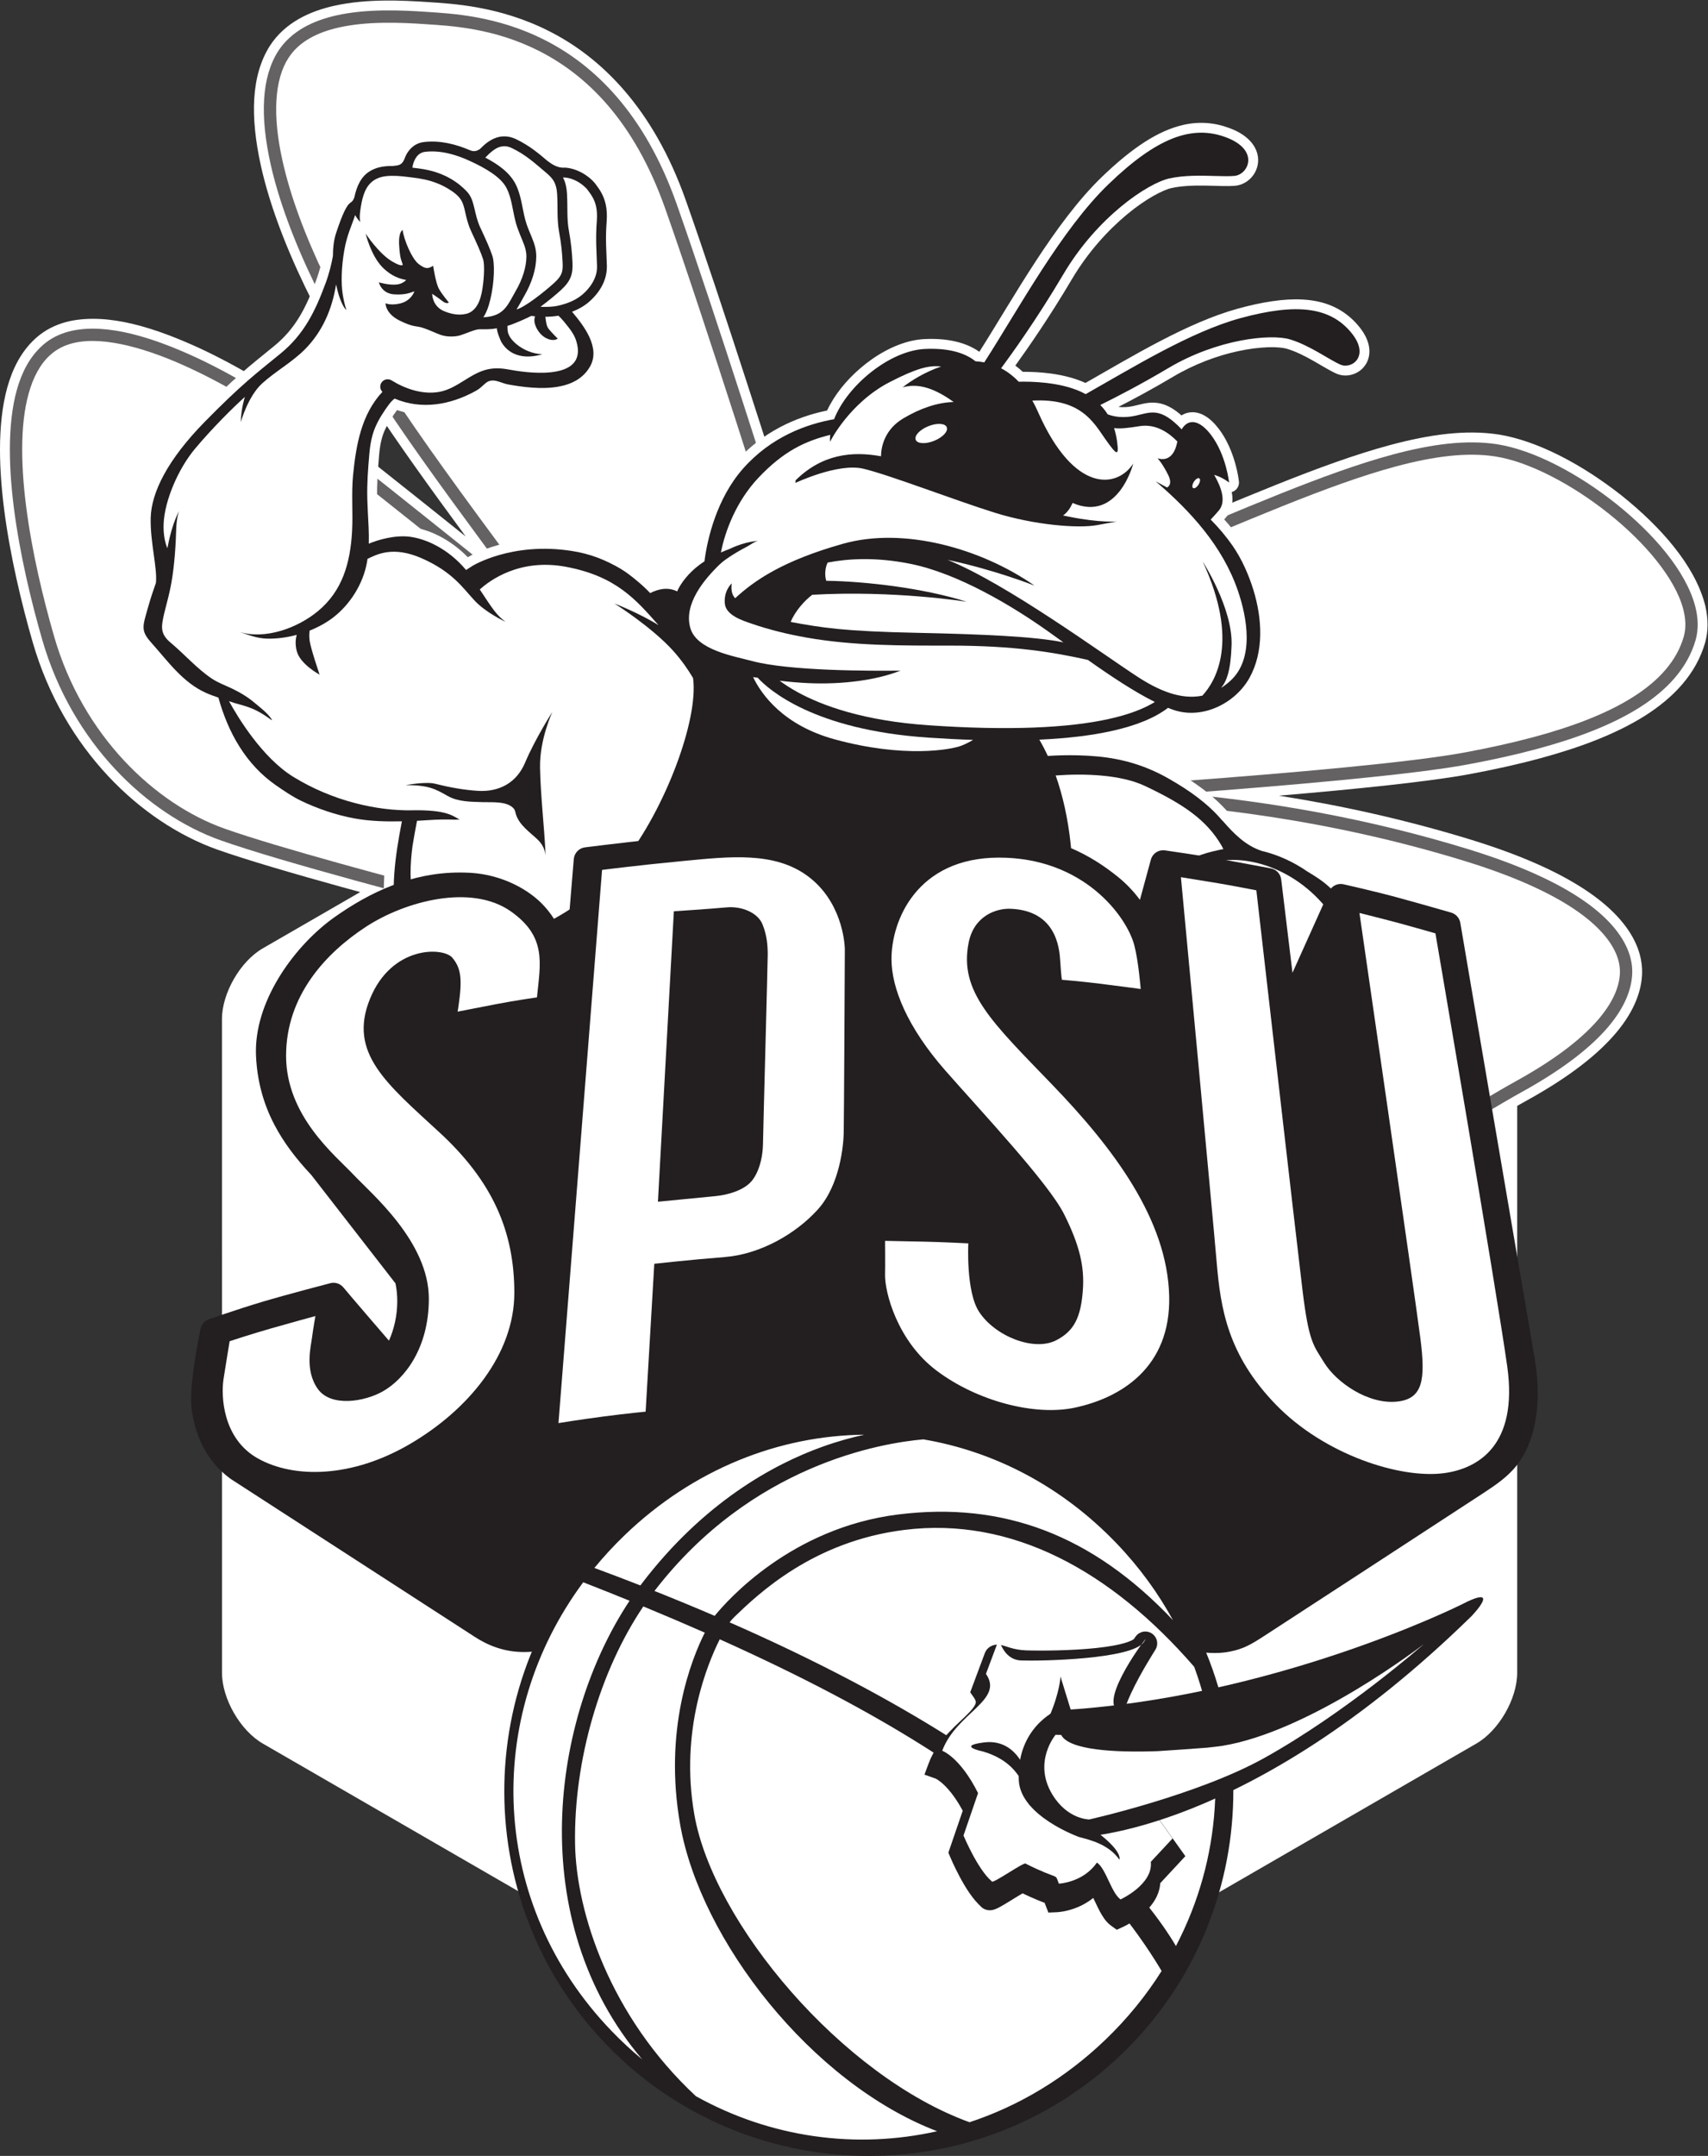 <?xml version="1.0" encoding="UTF-8" standalone="no"?>
<!-- Created with Inkscape (http://www.inkscape.org/) -->

<svg
   xmlns:dc="http://purl.org/dc/elements/1.1/"
   xmlns:cc="http://creativecommons.org/ns#"
   xmlns:rdf="http://www.w3.org/1999/02/22-rdf-syntax-ns#"
   xmlns:svg="http://www.w3.org/2000/svg"
   xmlns="http://www.w3.org/2000/svg"
   xmlns:sodipodi="http://sodipodi.sourceforge.net/DTD/sodipodi-0.dtd"
   xmlns:inkscape="http://www.inkscape.org/namespaces/inkscape"
   version="1.1"
   id="svg2"
   xml:space="preserve"
   width="554.173"
   height="699.12"
   viewBox="0 0 554.173 699.12"
   sodipodi:docname="SPSU Basketball HORNET Line.svg"
   inkscape:version="0.92.1 r15371"><rect x="0" y="0" width="554.173" height="699.12" fill="#333333" stroke="none"/><defs
     id="defs6" /><sodipodi:namedview
     pagecolor="#ffffff"
     bordercolor="#666666"
     borderopacity="1"
     objecttolerance="10"
     gridtolerance="10"
     guidetolerance="10"
     inkscape:pageopacity="0"
     inkscape:pageshadow="2"
     inkscape:window-width="1440"
     inkscape:window-height="843"
     id="namedview4"
     showgrid="false"
     inkscape:zoom="0.33756723"
     inkscape:cx="-241.32858"
     inkscape:cy="349.56"
     inkscape:window-x="0"
     inkscape:window-y="31"
     inkscape:window-maximized="1"
     inkscape:current-layer="g10" /><g
     id="g10"
     inkscape:groupmode="layer"
     inkscape:label="ink_ext_XXXXXX"
     transform="matrix(1.333,0,0,-1.333,0,699.12)"><g
       id="g12"
       transform="scale(0.1)"><path
         d="m 3692.88,1175.17 c 0,-63.09 -44.73,-140.67 -99.63,-172.17 l -1377,-795.512 c -54.54,-31.406 -144.45,-31.406 -199.08,0 L 639.898,1003 c -54.808,31.5 -99.539,109.08 -99.539,172.17 l -0.089,1590.39 c 0,63.18 44.82,140.85 99.628,172.26 l 1377.272,795.15 c 54.63,31.68 144.45,31.68 199.08,0 l 1377,-795.06 c 54.9,-31.5 99.63,-109.17 99.63,-172.35 V 1175.17"
         style="fill:#ffffff;fill-opacity:1;fill-rule:nonzero;stroke:none"
         id="path14"
         inkscape:connector-curvature="0" /><path
         d="m 4148.91,3777.88 c -25.92,93.15 -106.02,184.41 -200.52,260.28 l -15.03,-18.72 14.94,18.81 c -95.13,75.24 -204.93,134.1 -300.42,149.4 -79.92,12.33 -167.67,0.36 -264.6,-25.65 -169.29,-45.54 -368.82,-135 -602.73,-231.12 l -0.54,-0.18 -1.35,-0.54 c -153.36,-62.01 -370.17,-135.45 -538.29,-238.86 -83.97,-51.84 -157.14,-110.97 -205.2,-182.52 -48.15,-71.1 -68.76,-157.32 -43.74,-249.84 l 0.36,-1.17 c 34.65,-126 144.63,-259.56 356.94,-413.28 l 12.96,-9.36 c 30.87,-23.4 138.06,-100.89 466.65,-313.83 220.5,-143.91 400.77,-159.3 549.09,-119.52 l 1.35,0.45 0.99,0.27 c 133.74,36.09 240.21,112.14 336.24,164.88 107.1,59.13 175.86,114.66 219.33,166.86 43.38,52.02 61.02,101.88 61.65,144.81 0.18,13.23 -1.44,27.63 -5.49,42.84 v 0.09 c -11.88,44.19 -44.1,92.7 -107.46,140.13 -63.54,47.52 -158.58,95.04 -301.59,139.23 -161.19,49.59 -319.23,84.15 -469.62,107.73 188.91,16.02 366.57,34.2 464.13,52.38 58.41,10.89 115.38,23.31 169.47,37.89 97.65,26.28 185.85,59.13 256.68,103.68 70.56,44.46 125.28,102.42 147.06,177.75 8.28,28.98 7.56,58.95 0.99,88.2 l 0.09,0.27 -2.34,8.64"
         style="fill:#ffffff;fill-opacity:1;fill-rule:nonzero;stroke:none"
         id="path16"
         inkscape:connector-curvature="0" /><path
         d="m 2045.52,3595.54 c -20.97,72.9 -48.06,160.02 -70.02,229.14 -10.98,34.56 -20.61,64.53 -27.54,85.95 -3.51,10.62 -6.3,19.17 -8.19,25.02 -0.99,2.97 -1.71,5.22 -2.16,6.75 l -0.45,1.26 -5.49,24.66 -2.7,-0.9 c -36.81,116.55 -173.07,545.22 -259.2,788.58 -80.01,227.43 -208.44,349.65 -332.01,412.29 -122.94,62.73 -240.12,67.5 -295.83,71.37 -64.352,4.32 -149.219,8.46 -227.52,-8.82 l -0.539,-0.09 C 753.57,5217.34 693.988,5189.89 657.359,5134 c -46.711,-73.08 -48.418,-173.88 -22.41,-292.32 19.621,-88.11 55.891,-187.2 107.281,-294.03 93.149,-193.5 211.86,-364.05 391.23,-607.95 -156.87,125.64 -316.8,252.72 -378.089,297.9 -60.48,44.46 -160.473,109.08 -267.75,159.21 -107.191,49.23 -220.68,86.94 -317.519,66.78 l -0.723,-0.18 c -25.649,-5.67 -50.219,-16.2 -71.641,-32.49 -36,-27.9 -59.668,-66.78 -74.519,-110.97 C 8.281,4275.58 1.801,4225.54 0.27,4172.71 -2.52,4066.51 15.66,3946.45 40.68,3834.13 52.648,3780.49 66.148,3728.65 79.922,3681.22 155.07,3422.56 342,3244.63 528.301,3178.12 c 141.929,-50.4 470.07,-136.8 597.149,-169.83 l -0.09,-0.18 22.68,-5.67 c 3.06,-0.81 6.03,-1.53 9,-2.34 6.21,-1.53 11.16,-2.79 14.49,-3.69 1.71,-0.45 3.06,-0.72 3.87,-0.99 l 0.99,-0.27 h 0.09 l -0.45,0.09 0.36,-0.09 h 0.18 -0.09 0.09 l 0.09,-0.09 h 0.09 c 1.71,-0.45 3.15,-0.63 4.14,-0.72 89.91,-21.51 155.07,-30.78 243,-36.18 88.56,-5.58 200.52,-7.47 387.99,-15.03 42.48,-1.71 80.19,1.26 113.67,8.73 h 0.18 l 0.27,0.09 c 53.37,11.88 96.12,35.82 126.99,68.67 46.71,49.5 64.62,114.84 68.31,180.63 3.6,66.15 -6.66,134.91 -20.7,198.18 -18.27,81.72 -43.38,155.16 -55.08,196.11"
         style="fill:#ffffff;fill-opacity:1;fill-rule:nonzero;stroke:none"
         id="path18"
         inkscape:connector-curvature="0" /><path
         d="m 3933.36,4019.44 c -92.52,73.44 -200.43,130.5 -289.17,144.54 -74.79,11.52 -159.48,0.45 -254.7,-25.11 -166.77,-44.91 -366.75,-134.46 -601.83,-231.03 v 0.09 h -0.09 c -154.26,-62.28 -369.9,-135.63 -534.6,-237.06 -82.35,-50.76 -152.82,-108.27 -197.82,-175.41 -45.09,-67.05 -63.63,-144.9 -40.32,-231.03 31.77,-117.18 137.25,-248.22 348.03,-400.5 l 0.63,0.81 2.16,-2.25 c 1.26,-0.99 65.52,-55.17 475.74,-321.12 217.35,-141.3 388.71,-154.26 531.18,-116.01 l 0.99,0.27 c 128.52,34.65 233.19,108.9 330.93,162.72 105.21,58.14 171.63,112.23 212.4,161.19 40.68,48.87 55.53,93.24 56.07,129.87 0.18,11.07 -1.17,23.22 -4.68,36.27 -10.08,37.8 -38.34,82.08 -98.64,127.26 -60.39,45.18 -153.09,91.89 -294.21,135.45 -246.06,75.78 -485.01,116.19 -700.38,135.9 263.43,19.62 562.23,45.54 697.5,70.74 57.96,10.8 114.39,23.13 167.67,37.44 96.21,25.92 182.43,58.23 250.11,100.89 67.59,42.57 117.09,96.12 136.8,164.07 7.65,26.73 6.39,55.35 -1.35,84.06 -23.04,84.51 -100.08,174.15 -192.42,247.95"
         style="fill:#656263;fill-opacity:1;fill-rule:nonzero;stroke:none"
         id="path20"
         inkscape:connector-curvature="0" /><path
         d="m 1914.03,3937.27 -0.63,-0.18 c -19.8,62.82 -172.89,546.93 -266.22,810.9 -78.48,222.48 -202.05,338.76 -320.31,398.88 -118.08,60.21 -230.58,64.98 -286.65,68.85 -63.81,4.32 -146.97,8.1 -221.04,-8.37 -57.149,-12.78 -109.981,-37.98 -141.75,-86.49 -41.129,-63.81 -44.641,-158.4 -19.078,-274.05 19.078,-85.68 54.718,-183.24 105.476,-288.72 109.531,-227.7 255.782,-424.53 498.872,-752.85 -190.17,152.91 -442.079,354.42 -521.552,413.01 -59.218,43.65 -158.398,107.64 -263.699,156.78 -105.39,48.78 -216.179,83.79 -302.758,64.98 -22.863,-5.13 -44.011,-14.22 -62.371,-28.17 -62.55,-48.42 -85.14,-137.16 -88.019,-239.85 -2.789,-102.96 15.027,-221.58 39.777,-332.64 11.883,-53.1 25.293,-104.49 38.883,-151.47 72.809,-251.1 254.879,-423.54 433.348,-487.17 149.222,-53.01 512.821,-147.96 617.671,-174.96 v -0.09 c 2.97,-0.72 5.94,-1.53 8.91,-2.25 12.69,-3.24 19.8,-5.04 19.8,-5.13 l 2.16,-0.27 c 179.55,-43.02 252.54,-35.82 628.02,-50.94 40.77,-1.62 76.41,1.26 107.46,8.19 h 0.18 c 49.59,11.07 87.57,32.67 115.02,61.83 41.4,43.83 58.32,102.96 61.83,165.51 3.42,62.64 -6.39,129.6 -20.16,191.61 -17.91,80.28 -42.75,152.64 -54.81,194.76 -41.49,144.9 -108.36,348.21 -108.36,348.3"
         style="fill:#656263;fill-opacity:1;fill-rule:nonzero;stroke:none"
         id="path22"
         inkscape:connector-curvature="0" /><path
         d="m 4098.24,3695.71 c -16.92,-58.59 -60.12,-106.74 -123.93,-146.97 -63.63,-40.23 -147.33,-71.91 -241.92,-97.29 -52.29,-14.04 -108,-26.19 -165.33,-36.9 -131.49,-24.66 -426.96,-50.49 -688.59,-69.84 -130.86,-9.81 -253.44,-17.91 -343.35,-23.67 -89.82,-5.76 -146.79,-9.09 -146.97,-9.09 -8.28,-0.45 -14.58,-7.56 -14.13,-15.84 0.54,-8.28 7.65,-14.58 15.84,-14.13 0.18,0 111.51,6.48 267.75,17.01 1.44,-0.54 2.97,-0.9 4.59,-0.99 262.62,-9.9 577.44,-47.52 904.32,-148.32 138.96,-42.84 228.69,-88.38 285.12,-130.77 56.52,-42.39 79.65,-81.18 87.75,-111.06 2.7,-10.26 3.69,-19.71 3.6,-27.99 -0.54,-28.8 -11.88,-66.06 -49.23,-111.15 -37.35,-45 -100.71,-97.2 -203.76,-154.08 -99.81,-55.17 -202.23,-127.35 -324.18,-160.02 -135.18,-36 -294.84,-25.92 -508.14,111.96 -204.93,132.84 -323.37,212.76 -390.42,259.38 -33.57,23.31 -54.27,38.25 -66.6,47.43 -6.12,4.5 -10.08,7.65 -12.51,9.54 -2.52,1.89 -3.15,2.52 -3.15,2.43 -1.44,1.26 -3.06,2.07 -4.68,2.7 l 0.09,0.18 c -208.26,150.21 -308.34,278.01 -336.6,384.03 -20.7,77.85 -4.77,144.72 36.27,206.55 61.65,92.52 182.34,170.82 316.98,236.43 132.21,64.62 279.9,116.1 395.46,162.36 l 1.53,0.45 c 237.69,97.65 439.02,187.74 603.27,231.84 93.06,25.02 173.88,35.1 242.28,24.39 80.19,-12.24 185.85,-67.14 275.13,-138.33 89.55,-70.92 162.72,-158.94 182.07,-232.2 6.66,-24.93 7.29,-47.7 1.44,-68.04"
         style="fill:#ffffff;fill-opacity:1;fill-rule:nonzero;stroke:none"
         id="path24"
         inkscape:connector-curvature="0" /><path
         d="m 2059.74,3148.42 c -8.19,-35.37 -22.86,-66.24 -45.99,-90.72 -23.13,-24.48 -55.08,-43.11 -99.99,-53.19 -27.99,-6.21 -61.02,-9 -99.72,-7.47 -396.27,16.02 -450.09,11.52 -651.24,57.33 -12.69,3.33 -29.25,7.65 -48.96,12.78 -140.578,36.63 -438.57,116.01 -567.449,161.82 -168.75,59.85 -344.789,225.63 -414.629,467.28 -13.41,46.44 -26.731,97.2 -38.434,149.67 -24.387,109.53 -41.758,226.35 -39.059,325.26 2.43,99.27 25.832,178.83 76.32,216.81 14.398,10.98 31.32,18.45 50.582,22.77 73.168,16.74 181.078,-14.76 283.59,-62.91 102.777,-47.88 200.879,-111.24 258.566,-153.81 65.613,-48.33 253.352,-197.73 424.172,-334.71 85.41,-68.58 166.68,-134.1 226.71,-182.43 59.94,-48.33 98.37,-79.47 98.46,-79.56 6.48,-5.22 15.93,-4.23 21.15,2.25 5.22,6.39 4.23,15.84 -2.25,21.06 0,0 -55.53,44.91 -136.71,110.34 l -0.18,0.27 c -284.76,385.47 -446.399,595.62 -563.758,839.79 -50.043,103.95 -84.871,199.62 -103.231,282.33 -25.113,111.78 -19.351,199.17 14.938,251.1 25.473,39.24 69.93,61.74 123.031,73.53 68.488,15.39 149.578,12.15 212.49,7.74 56.43,-3.78 163.17,-8.55 275.13,-65.61 111.78,-57.15 228.96,-165.87 305.64,-382.14 49.77,-140.76 116.82,-345.06 171.36,-513.99 27.27,-84.51 51.48,-160.2 68.85,-214.74 17.28,-54.63 27.81,-87.93 27.81,-88.02 0.45,-1.44 1.17,-2.79 2.07,-3.96 5.94,-18.27 19.08,-58.77 35.01,-108.99 21.87,-68.76 48.96,-155.61 69.57,-227.61 12.42,-43.47 36.81,-114.57 54.27,-193.05 18.09,-80.55 28.35,-168.66 11.88,-239.22"
         style="fill:#ffffff;fill-opacity:1;fill-rule:nonzero;stroke:none"
         id="path26"
         inkscape:connector-curvature="0" /><path
         d="m 949.32,3222.49 c -13.769,-76.86 -23.218,-157.41 -5.039,-241.02 3.508,-15.93 8.008,-31.77 13.68,-47.7 35.277,-98.28 87.659,-183.24 107.189,-270.45 4.5,-18.9 14.67,-48.33 19.71,-71.55 v -0.09 l 0.27,-1.08 0.45,-1.8 c 1.08,-5.22 1.8,-10.44 2.07,-14.04 l 0.09,-2.07 c -7.65,-27.63 -19.71,-59.22 -32.22,-99.81 73.35,-82.53 205.74,-183.24 432.9,-223.56 210.6,-37.35 358.83,-38.34 453.6,-30.33 4.5,8.73 12.33,20.43 21.96,32.94 13.05,17.01 29.34,36.18 45.45,55.89 28.71,35.55 58.23,65.61 80.46,86.67 11.07,10.53 20.34,18.72 26.73,24.3 2.16,1.89 4.05,3.51 5.49,4.77 18.09,8.01 76.14,34.65 144.45,74.52 81.81,48.06 178.65,113.67 240.03,194.31 16.2,21.51 31.14,43.65 44.73,66.69 33.84,-17.01 78.03,-22.5 132.12,-10.44 l 1.44,0.36 c 22.59,4.95 47.25,12.78 74.61,23.85 0.81,-6.39 1.98,-12.96 3.42,-19.62 l 0.09,-0.54 c 8.55,-38.52 27,-78.66 60.57,-106.65 26.1,-21.6 55.89,-28.98 84.42,-32.49 31.59,-3.87 59.76,-1.17 86.67,-1.08 20.88,0.63 46.53,-3.06 56.16,-11.07 7.65,-5.67 12.78,-15.12 15.93,-29.16 2.43,-11.16 3.15,-24.3 3.24,-37.17 l -1.08,-0.99 c -44.37,-40.68 -82.8,-90.99 -87.75,-154.71 -2.07,-27.9 -2.07,-45.18 -2.52,-57.15 -0.45,-12.06 -1.08,-17.73 -4.5,-29.07 -2.79,-9.18 -6.75,-18.99 -9.81,-30.51 -2.97,-11.34 -4.95,-25.2 -1.62,-40.05 1.89,-8.64 5.49,-17.37 10.8,-25.74 9,-14.31 15.03,-22.41 20.07,-28.53 5.13,-6.21 7.92,-9.27 13.05,-16.38 4.5,-6.21 10.17,-16.56 16.83,-26.82 2.7,-4.14 5.58,-8.28 9.09,-12.42 -5.04,-12.78 -8.1,-29.61 -3.78,-49.23 2.34,-10.62 6.75,-21.87 13.68,-33.21 16.47,-27.54 39.06,-43.74 61.29,-50.13 21.6,-6.39 41.58,-4.59 56.52,-2.34 18.99,1.44 30.06,4.32 32.31,3.96 1.17,0 0.54,0.18 2.43,-0.54 1.62,-0.63 5.13,-2.52 10.53,-6.21 18.18,-16.38 38.43,-32.13 64.08,-37.89 13.32,-2.79 26.46,-2.61 38.34,0.09 l 0.45,0.09 c 9.27,-5.22 22.59,-10.17 40.41,-11.79 8.01,-0.72 15.84,-0.27 23.04,1.35 14.94,3.24 27.36,11.25 36.63,20.52 9.36,9.36 16.2,19.98 21.96,30.51 15.12,28.44 25.29,55.44 40.86,75.33 16.92,22.23 38.7,45.09 55.26,74.43 12.51,22.32 13.5,45.9 10.35,66.78 0.81,1.44 1.62,2.97 2.43,4.59 7.92,16.38 8.01,33.75 4.77,47.97 -3.15,14.31 -9.18,26.46 -14.76,36.81 -7.02,12.87 -13.23,24.12 -16.47,34.65 -1.8,5.76 -3.33,11.52 -4.68,17.37 -2.52,11.61 -4.14,23.49 -5.22,35.73 -4.32,46.35 0.27,97.38 -11.25,150.84 l -0.36,1.71 -0.09,0.36 c -2.88,12.51 -6.75,25.83 -13.59,39.06 -2.61,5.04 -5.4,9.36 -8.01,13.23 -63.36,235.26 -110.43,363.42 -152.82,440.82 -41.76,77.49 -83.52,104.76 -121.95,127.44 -37.17,25.56 -77.22,43.2 -116.91,52.74 -32.49,10.71 -57.96,36 -84.33,66.42 l -2.25,2.16 c -38.34,44.46 -85.14,76.59 -133.47,104.31 -57.51,32.94 -117.27,51.39 -183.06,57.69 -11.52,1.08 -23.13,1.89 -34.74,2.43 25.02,3.24 48.24,7.29 69.75,11.97 56.25,12.51 101.52,29.52 136.62,53.1 1.53,-0.54 3.06,-1.08 4.59,-1.53 28.35,-9.18 57.78,-9.63 85.23,-3.6 53.1,11.88 99.9,46.8 126,93.51 34.29,62.28 34.38,134.46 20.34,198.81 -2.52,11.07 -5.31,21.87 -8.55,32.49 -11.97,39.15 -29.79,80.01 -53.82,114.75 -12.15,17.46 -25.83,34.65 -40.59,50.85 1.44,1.71 3.06,3.51 4.77,5.49 8.19,9.36 12.87,20.79 14.49,31.77 1.62,10.17 0.9,19.98 -0.9,29.34 1.71,0.45 3.42,1.17 5.04,1.98 8.55,4.68 13.5,13.95 12.51,23.67 -0.09,0.72 -1.17,10.71 -4.5,25.83 -5.76,25.74 -17.55,66.33 -44.1,101.7 -10.53,13.86 -21.42,24.57 -33.75,31.95 -12.15,7.29 -26.82,11.16 -41.4,7.92 -5.85,-1.26 -11.25,-3.6 -16.11,-6.66 -14.85,13.14 -28.62,21.69 -42.84,26.64 -19.71,6.84 -38.16,4.68 -52.56,1.35 -7.83,-1.71 -14.94,-3.69 -22.05,-5.22 -13.77,-3.06 -25.92,-3.33 -36,-1.98 37.89,19.35 84.15,44.28 133.11,73.35 53.28,31.68 108.45,51.3 156.33,61.83 28.08,6.12 53.64,9.18 74.7,9.9 20.97,0.72 37.53,-1.17 45.9,-3.78 21.24,-6.12 44.01,-17.73 64.89,-29.61 21.06,-11.88 39.69,-23.85 56.61,-31.23 11.07,-4.59 22.68,-5.13 33.48,-2.79 13.86,3.06 27,11.07 35.82,24.03 9,12.87 12.42,30.69 8.37,48.51 -3.6,16.11 -12.33,32.22 -26.55,48.69 l -18.18,-15.66 18.18,15.66 c -25.65,30.06 -59.94,50.4 -101.61,58.32 -41.67,8.01 -90.36,4.86 -149.4,-8.01 -13.14,-2.97 -26.91,-6.3 -41.13,-10.26 -122.31,-33.57 -258.75,-117 -370.8,-180.72 l -1.17,0.54 c -53.64,24.03 -116.91,26.64 -151.47,26.55 -5.94,5.58 -11.97,10.62 -18.09,15.12 30.24,41.85 83.43,118.26 137.79,210.33 39.51,66.69 88.92,120.06 134.55,157.86 45.27,37.71 88.38,59.76 108,63.72 25.11,5.58 54.54,6.39 82.17,5.94 27.72,-0.36 52.92,-2.16 73.44,-0.27 2.25,0.27 4.41,0.63 6.48,1.08 15.93,3.6 29.07,13.23 37.89,26.28 8.82,13.05 13.23,30.42 9.27,48.24 -6.12,27.36 -29.7,50.31 -68.13,64.53 -35.46,13.41 -72.99,16.65 -111.42,8.1 -62.01,-13.77 -125.37,-55.62 -199.89,-127.35 -115.2,-111.42 -215.1,-294.93 -297.54,-424.62 h -0.63 c -25.38,18 -67.05,33.75 -132.66,30.69 -10.26,-0.54 -20.52,-1.89 -30.87,-4.14 -44.91,-9.99 -89.1,-35.19 -126.72,-67.68 -33.84,-29.34 -62.46,-64.53 -79.83,-101.97 -2.07,-0.45 -4.14,-0.81 -6.21,-1.35 -67.14,-14.67 -149.31,-48.33 -216.18,-123.84 -64.62,-73.44 -89.37,-168.03 -98.46,-227.88 -0.99,-0.72 -1.98,-1.44 -3.06,-2.16 -23.58,-17.46 -41.22,-37.53 -52.74,-55.89 -13.68,2.52 -26.1,1.17 -35.64,-0.9 -4.68,-1.08 -9,-2.34 -12.78,-3.69 -6.66,6.39 -13.5,12.6 -20.61,18.45 -13.14,10.98 -27.9,22.86 -44.28,32.67 -18.81,11.16 -38.88,20.97 -59.4,28.8 -22.14,8.46 -45.09,14.22 -67.95,17.82 -64.53,10.17 -120.15,5.13 -162.9,-4.23 -53.73,-11.88 -87.3,-30.42 -94.41,-34.65 -45.18,46.26 -97.29,68.31 -138.06,73.53 -23.132,2.97 -46.171,0.27 -66.78,-4.23 -4.141,-0.9 -8.281,-1.89 -12.238,-2.97 -0.543,15.39 -1.442,30.42 -2.16,45.27 -0.633,10.35 -1.082,20.61 -1.352,30.78 -0.898,35.46 1.801,71.37 4.949,108.09 1.172,13.59 3.242,27 6.66,39.24 5.313,19.53 16.11,38.7 29.25,57.6 2.7,3.96 5.219,7.56 7.563,10.62 40.228,-13.59 82.078,-14.4 122.128,-5.58 28.35,6.21 55.89,17.19 81.99,31.68 11.07,6.21 18.45,13.41 23.13,17.73 2.34,2.16 4.05,3.51 4.68,3.96 l 0.9,0.18 c -0.09,0.09 2.34,0.09 8.46,-1.89 5.85,-1.89 14.49,-5.4 25.74,-7.47 35.55,-6.3 83.25,-13.23 128.7,-5.49 2.97,0.45 5.85,1.08 8.73,1.71 33.39,7.11 66.87,24.93 86.31,59.49 12.24,21.33 13.41,44.91 8.82,65.25 -6.3,27.63 -21.33,51.66 -36.18,71.28 6.57,3.96 12.69,8.37 18.45,13.23 10.26,8.82 23.31,21.78 34.11,39.51 10.8,17.73 19.26,40.59 18.72,67.23 -0.9,36.9 -3.78,64.17 -0.54,105.93 1.35,18.36 0.27,34.56 -2.88,48.96 v 0.18 l -0.09,0.36 c -6.03,27.27 -19.8,45.9 -28.35,57.42 -10.8,14.22 -26.37,27.18 -45.81,37.08 -12.96,6.48 -27.99,11.52 -44.64,12.87 h -2.43 v 0.09 h -1.08 c -1.98,0.09 -3.87,0.09 -5.85,0 -6.03,0.81 -12.33,3.87 -22.23,11.34 -19.53,16.65 -44.37,38.25 -80.46,55.44 -18.99,9.27 -39.15,11.43 -57.06,7.47 l -0.9,-0.18 c -25.74,-6.12 -43.29,-21.51 -55.44,-33.57 -36.72,15.66 -78.75,26.73 -123.48,21.78 -2.79,-0.27 -5.49,-0.72 -8.01,-1.26 l -0.54,-0.09 c -31.859,-7.11 -48.961,-30.78 -56.519,-48.06 -1.172,-2.7 -2.25,-5.4 -3.153,-7.92 -1.437,-0.27 -4.046,-0.54 -7.289,-0.9 -11.609,0.09 -22.769,-0.81 -33.75,-3.15 h -0.179 c -12.328,-2.7 -24.032,-7.47 -34.739,-14.22 -23.043,-14.85 -34.113,-37.17 -40.589,-55.53 -2.43,-7.11 -4.321,-14.04 -5.672,-20.43 l -0.09,-0.18 -1.621,-1.26 c -8.821,-6.84 -14.219,-15.39 -20.699,-28.35 -6.391,-13.05 -13.411,-31.05 -22.051,-57.78 -6.207,-19.26 -8.367,-39.6 -8.547,-59.76 -3.152,-16.92 -8.371,-38.43 -16.652,-60.84 -24.661,-66.24 -49.321,-117 -102.598,-160.56 -57.422,-46.89 -95.043,-74.88 -185.942,-167.4 -92.429,-94.5 -135.902,-177.66 -138.332,-249.3 -0.898,-32.31 3.512,-64.35 7.383,-92.25 3.688,-25.83 6.571,-48.87 5.668,-61.83 -6.211,-17.55 -12.418,-36.27 -17.371,-54 -4.226,-15.03 -7.918,-26.55 -10.437,-37.71 -2.43,-11.07 -3.961,-22.59 -1.262,-34.92 3.332,-14.94 11.699,-26.91 22.68,-39.24 39.601,-43.56 77.402,-99.99 143.011,-129.42 6.571,-2.88 13.051,-5.4 19.442,-7.74 25.289,-83.7 70.468,-162.09 145.976,-214.47 19.442,-13.41 41.043,-28.35 64.621,-39.6 42.391,-20.25 88.832,-36.18 135.539,-44.73 30.602,-5.58 61.114,-7.47 91.172,-7.74"
         style="fill:#ffffff;fill-opacity:1;fill-rule:nonzero;stroke:none"
         id="path28"
         inkscape:connector-curvature="0" /><path
         d="m 671.672,3334.36 c 19.348,-13.41 40.047,-27.63 61.289,-37.8 40.59,-19.44 85.23,-34.65 129.508,-42.75 38.16,-7.02 76.953,-7.92 115.742,-7.11 -16.289,-85.05 -29.789,-171.63 -10.441,-260.1 3.242,-14.94 7.468,-29.88 12.781,-44.82 33.929,-95.13 86.939,-180.63 107.999,-273.15 3.87,-16.56 14.31,-46.89 19.8,-72.09 3.42,-13.95 3.96,-27.09 3.15,-28.17 -2.61,-9.36 -5.58,-18.9 -8.82,-28.89 85.23,-87.57 230.4,-207.63 425.7,-263.43 133.11,-38.07 270.54,-53.91 386.82,-59.4 0.27,0.81 0.45,1.62 0.81,2.52 9.27,26.82 43.11,64.89 74.79,103.77 29.52,36.54 59.76,67.41 82.53,88.92 11.43,10.8 20.88,19.26 27.54,25.02 3.87,3.42 6.75,5.85 8.46,7.2 12.6,5.58 73.26,32.85 145.17,74.7 80.55,47.16 175.32,112.14 232.92,188.1 20.7,27.36 39.24,55.98 55.26,85.77 3.51,-2.52 7.11,-5.04 10.89,-7.38 29.07,-17.64 69.21,-25.38 124.74,-13.14 l 0.99,0.18 c 28.98,6.39 62.37,17.91 101.7,35.91 0.18,-14.04 1.35,-31.59 5.4,-49.86 7.56,-35.01 24.48,-70.65 52.47,-93.78 21.15,-17.55 45.27,-23.85 72.09,-27.18 28.26,-3.6 55.26,-1.08 83.52,-0.9 22.5,0.18 51.93,-1.89 70.65,-15.84 28.53,-21.24 29.25,-64.62 28.8,-97.02 -3.06,-2.34 -6.03,-4.77 -8.82,-7.29 -42.39,-38.79 -75.87,-84.33 -80.01,-138.78 -4.14,-54.45 0.18,-64.89 -8.01,-91.53 -8.19,-26.55 -20.79,-48.69 -3.33,-76.32 17.46,-27.72 20.79,-27.63 32.4,-43.83 11.61,-16.2 22.59,-41.94 36.45,-46.89 l 0.81,-0.27 c -8.37,-10.62 -23.58,-37.8 -0.45,-75.96 28.17,-46.53 67.32,-45.45 94.68,-41.13 35.46,2.34 35.55,11.25 62.91,-7.83 17.01,-15.66 35.64,-29.34 54,-33.21 14.13,-2.97 26.55,-1.44 38.34,2.97 3.6,-3.6 14.49,-11.88 38.16,-14.13 28.53,-2.7 45.81,16.74 58.23,39.78 14.22,26.37 24.57,54.72 43.02,78.66 18,23.4 38.79,45.54 53.28,71.46 10.71,19.17 10.35,39.6 5.94,60.3 2.34,3.06 4.5,6.3 6.21,9.81 10.17,21.15 0.99,43.74 -9.45,62.91 -6.93,12.6 -14.04,25.11 -18.27,38.88 -6.03,19.17 -9.18,38.61 -10.98,58.23 -4.41,49.77 0.09,100.35 -11.16,149.67 -2.61,11.43 -6.03,22.77 -11.43,33.21 -2.52,4.77 -5.31,9 -8.28,13.41 l -0.63,0.99 c -127.17,473.76 -188.82,511.65 -265.59,558 -35.19,24.3 -73.26,41.04 -110.34,49.77 -40.32,13.14 -68.94,42.75 -96.03,73.89 l -0.09,-0.36 c -36.09,42.75 -81.27,74.07 -129.51,101.7 -54.63,31.41 -110.52,48.6 -173.34,54.63 -16.38,1.53 -32.85,2.52 -49.32,2.88 -26.37,0.63 -51.12,-0.09 -72.9,-1.53 -6.3,13.68 -13.23,26.91 -20.61,39.6 68.22,3.15 126.45,10.17 174.96,20.88 60.21,13.23 105.93,31.95 138.24,56.52 5.31,-2.07 10.44,-4.05 15.48,-5.67 70.2,-22.68 148.95,17.64 182.88,78.75 35.64,64.35 30.6,144.45 9.81,212.67 -11.34,37.17 -28.44,76.05 -50.58,108.09 -15.48,22.32 -33.93,44.37 -53.73,64.17 4.14,4.32 10.26,10.98 19.44,21.6 19.35,22.23 6.12,57.78 -10.98,87.21 21.24,-6.21 36.36,-18.72 36.36,-18.72 0,0 -6.93,66.78 -43.74,115.56 -28.62,37.8 -55.89,40.59 -71.73,13.86 -52.38,55.26 -75.24,41.4 -112.68,33.12 -27.54,-6.03 -50.58,-3.06 -67.41,3.42 -4.95,7.83 -10.8,15.39 -18,22.68 41.76,20.61 101.07,51.39 165.06,89.46 121.32,72.09 250.29,83.7 295.92,70.38 48.69,-14.31 96.57,-50.13 124.11,-61.83 27.63,-11.7 73.98,22.14 23.58,80.64 -50.4,58.5 -128.97,70.47 -267.66,32.58 -121.05,-33.03 -261.99,-120.06 -376.47,-184.77 -3.69,1.98 -7.65,3.96 -11.79,5.85 -52.74,24.03 -122.31,25.02 -151.29,24.3 -13.59,14.22 -27.99,24.93 -42.84,32.67 23.85,32.13 87.03,119.61 151.74,229.14 82.08,138.87 205.02,221.13 258.03,232.83 35.55,7.83 75.42,6.93 108.63,5.94 19.71,-0.54 36.99,-1.08 49.77,0.18 34.02,3.33 61.92,62.73 -20.61,93.78 -82.62,30.96 -167.94,-0.09 -286.2,-114.12 -114.93,-110.79 -217.89,-302.04 -302.31,-433.35 -7.11,1.35 -14.22,2.25 -21.33,2.7 -20.25,16.02 -55.98,32.94 -122.76,29.97 -85.59,-3.78 -189.18,-88.11 -221.49,-170.91 -66.87,-11.88 -152.73,-42.39 -221.4,-119.97 -63.63,-71.82 -87.12,-170.1 -94.14,-225.9 -3.78,-2.43 -7.56,-4.95 -11.16,-7.65 -28.71,-20.97 -47.97,-47.97 -55.26,-65.34 -1.44,0.63 -2.7,1.26 -4.23,1.89 -13.95,5.76 -27.54,4.95 -37.98,2.61 -10.98,-2.43 -19.26,-6.48 -23.4,-8.73 -9.63,10.08 -19.8,19.71 -30.51,28.53 -12.87,10.8 -26.73,21.87 -41.22,30.51 -17.55,10.44 -36.54,19.71 -55.62,27 -20.34,7.74 -41.67,13.14 -63.09,16.47 -146.43,23.13 -242.37,-36.36 -242.37,-36.36 l -15.39,-9.9 c -43.83,52.29 -98.28,75.96 -136.891,80.91 -35.731,4.5 -76.77,-7.11 -99.899,-16.92 0.719,25.92 -0.988,51.66 -2.34,77.49 -0.539,10.44 -0.992,20.97 -1.261,31.41 -0.989,37.08 1.8,73.89 5.043,110.79 1.257,14.58 3.507,29.43 7.378,43.56 6.391,23.58 18.809,44.91 32.579,64.89 5.312,7.56 10.8,15.57 17.73,21.87 0.449,0.45 1.981,1.71 3.871,2.97 64.71,-27.54 135.18,-15.93 198.18,19.17 16.02,9 22.59,21.6 33.75,24.03 0.9,0.18 1.71,0.36 2.52,0.54 13.23,2.16 25.92,-6.39 42.57,-9.45 34.65,-6.21 80.19,-12.33 120.42,-5.4 32.49,5.58 61.47,19.71 78.21,49.41 25.65,45.36 -14.67,98.28 -42.48,131.22 l -1.44,1.71 c 15.57,5.94 28.98,13.68 40.41,23.31 17.64,15.03 45.09,45.36 44.37,87.93 -0.9,35.55 -3.96,64.44 -0.54,108.18 1.26,16.47 0.27,30.24 -2.34,42.03 -4.86,22.41 -15.75,37.26 -24.3,48.78 -8.01,10.62 -21.06,21.69 -37.35,29.97 -10.71,5.31 -22.86,9.36 -35.73,10.35 h -1.8 c -2.16,0.09 -4.32,0.09 -6.48,0 -13.59,1.08 -24.66,7.74 -36.45,16.74 -19.8,16.74 -42.57,36.54 -75.78,52.47 -14.67,7.11 -29.16,8.37 -41.85,5.58 -20.07,-4.59 -34.74,-17.64 -46.17,-29.25 -10.98,-7.74 -18.63,-5.31 -23.94,-3.33 -34.47,14.85 -72.72,24.66 -111.96,20.25 -2.07,-0.18 -4.05,-0.54 -6.03,-0.99 -21.69,-4.77 -33.751,-21.06 -39.688,-34.29 -1.172,-2.61 -2.16,-5.22 -2.973,-7.65 -6.93,-14.94 -15.391,-13.68 -27.988,-15.48 -11.071,0.18 -20.879,-0.63 -30.153,-2.61 -9.718,-2.07 -18.718,-5.76 -27.089,-11.07 -16.289,-10.26 -25.2,-27.09 -30.778,-43.11 -2.34,-6.75 -4.051,-13.41 -5.312,-19.71 -3.328,-8.1 -4.5,-9.09 -10.348,-13.41 -7.293,-5.49 -17.371,-22.32 -34.383,-74.34 -5.308,-16.56 -7.379,-35.46 -7.379,-54.63 -3.238,-18.27 -8.82,-41.94 -18.089,-66.96 -24.93,-67.14 -51.93,-123.57 -109.891,-170.82 -57.957,-47.34 -93.598,-73.62 -183.957,-165.6 -90.363,-92.07 -129.781,-171.36 -131.582,-233.19 -1.621,-59.22 16.648,-123.12 12.691,-158.67 -6.39,-18 -12.871,-37.35 -17.91,-55.17 -13.769,-49.14 -20.609,-59.85 5.848,-89.37 40.859,-45.54 77.133,-98.01 134.82,-123.48 9.539,-4.23 19.441,-7.74 29.34,-11.07 l 0.09,-0.27 c 23.492,-84.69 66.871,-162.45 139.953,-213.03"
         style="fill:#231f20;fill-opacity:1;fill-rule:nonzero;stroke:none"
         id="path30"
         inkscape:connector-curvature="0" /><path
         d="m 2805.49,2934.95 -0.01,-0.01 0.01,0.01"
         style="fill:#008350;fill-opacity:1;fill-rule:nonzero;stroke:none"
         id="path32"
         inkscape:connector-curvature="0" /><path
         d="m 1058.95,3338.14 c 33.9,-8.56 68.53,-15.03 103.47,-17.27 52.2,-3.37 94.89,19.18 115.63,68.51 24.23,57.54 66.51,123.65 66.51,123.65 0,0 -31.39,-66.8 -30.09,-135.62 1.34,-70.28 10.08,-139.75 13.34,-209.85 0.07,-1.25 0.06,-2.49 0.09,-3.74 -1.09,10.56 -5.43,25.46 -19.52,38.7 -18.92,17.78 -44.21,34.97 -52.49,60.82 -1.65,5.2 -1.71,9.87 -5.36,14.21 -15.87,18.86 -53.72,15 -75.77,15.81 -28.51,1.02 -58.99,0.42 -84.65,14.78 -29.67,16.61 -45.82,26.78 -102.59,26.59 0,0 48.65,9.16 71.43,3.41 z m 60.81,-88 c -2.53,1.44 -9.39,0.42 -12.15,0.53 -10.62,0.39 -21.22,0.6 -31.83,0.42 -20.26,-0.36 -40.49,-2.07 -60.72,-3.15 -4.01,-20.71 -7.81,-41.28 -11.07,-61.69 -11.185,-85.4 -9.779,-199.62 92.14,-226.95 132.19,-35.45 324.74,66.76 424.45,193.1 97.55,123.63 180.3,340.97 166.36,442.84 -11.87,20.04 -27.66,43.11 -47.71,65.49 -52.9,59.01 -143.71,115.84 -143.71,115.84 0,0 60.61,-23.38 107.4,-52.78 -55.63,63 -104.04,119.26 -225.31,142.06 -113.24,21.28 -186.38,-33.79 -209.83,-55.18 33.15,-50.37 41.57,-62.88 62.6,-78.54 0,0 -47.79,21.74 -76.02,52.4 -28.25,30.65 -53.7,69.59 -128.46,102.31 -69.728,30.51 -109.291,8.89 -131.337,-1.66 -0.454,-3 -0.903,-6.01 -1.45,-9 -9.453,-51.54 -39.937,-100.58 -81.187,-132.87 -17.129,-13.42 -37.395,-24.35 -58.266,-32.66 -1.07,-7.6 -1.148,-16.21 0.063,-24.92 2.715,-19.37 24.207,-82.22 24.207,-82.22 0,0 -46.953,25.01 -55.508,56.91 -4.461,16.66 -2.844,30.42 -0.281,39.81 -22.817,-6.03 -46.438,-9.45 -70.051,-9.2 -26.582,0.28 -46.094,9.07 -70.606,16.74 64.161,-20.06 142.676,9.34 191.817,49.71 60.344,49.56 79.14,117.88 83.547,193.22 2.664,45.89 -1.985,93.09 2.578,138.71 7.312,73.14 20.215,147.37 71.355,202.03 -5.715,5.76 -7.011,14.83 -2.566,22.04 5.215,8.47 16.297,11.12 24.765,5.9 33.836,-20.86 75.89,-35.11 115.94,-28.02 44.26,7.83 74.67,45.18 118.02,54.86 1.39,0.29 2.86,0.6 4.35,0.83 19.5,3.39 35.94,0.79 52.79,-2.26 52.95,-9.6 186.98,-23.69 158.76,69.64 -3.89,12.91 -11.19,24.43 -19.64,34.82 -4.4,5.41 -15.07,19.77 -24.1,27.47 -10.48,-1.92 -21.56,-2.59 -31.65,-2.62 1.26,-10.87 2.74,-22.39 7.2,-28.46 5.83,-7.93 22.83,-24.68 22.83,-24.68 0,0 -9.46,-8.21 -27.88,1.04 -18.43,9.27 -30.63,32.18 -28.74,46.93 0.31,2.48 0.83,4.47 1.42,6.27 -5.53,0.48 -9.04,0.94 -9.23,0.94 l -0.1,0.02 c -10.64,-5.66 -32.19,-14.94 -45.1,-19.9 -4.87,-1.87 -8.89,-3.2 -12.63,-4.26 -0.48,-6.78 0.66,-14.69 1.57,-17.56 1.94,-6.07 5.38,-11.6 9.53,-16.52 3.11,-3.69 6.62,-7.05 10.2,-10.06 17.48,-14.66 40.36,-23.99 63.23,-24.88 -37.46,-11.61 -77.92,-6.6 -99.26,29.26 -1.4,2.36 -11.11,24.69 -11.16,34.01 l -0.72,-0.15 c -15.75,-3.47 -31.81,-2.01 -42.47,-2.42 -10.66,-0.43 -32.6,-10.62 -45.56,-14.62 -12.92,-4 -33.6,-4.31 -48.64,1.21 -15.04,5.52 -23.81,10.5 -41.65,16.57 -17.83,6.06 -22.82,0.74 -57.712,18.03 -34.89,17.29 -34.199,42.01 -34.199,42.01 11.875,-5.06 34.785,-2.73 47.519,3.92 9.864,5.13 18.422,13.93 22.832,25.15 -9.492,-2.81 -20.476,-9 -48.613,-7.39 -31.875,1.82 -37.922,29.29 -37.922,29.29 0,0 25.52,-7.84 45.266,-5.03 10.312,1.47 18.035,7.2 21.25,10.72 -15.039,2.93 -35.84,8.72 -57.637,30.81 -28.652,29.03 -41.054,81.98 -41.054,81.98 0,0 31.726,-48.32 63.945,-67.35 25.578,-15.1 26.34,-8.03 26.34,-8.03 -3.235,11.19 -6.731,13.12 -8.762,46.84 -2.031,33.72 8.445,37.3 8.445,37.3 3.176,-23.87 22.542,-70.55 39.652,-83.17 17.11,-12.63 22.34,-10.84 34.75,-3.88 0,0 5.86,-41.84 14.19,-56.4 8.31,-14.55 23.79,-32.53 23.79,-32.53 0,0 -3.81,-5.95 -16.15,3.62 -12.34,9.58 -24.26,17.2 -24.26,17.2 0,0 -0.34,-30.68 29.84,-42.59 15,-5.92 33.78,-11.01 54.13,-5.77 20.34,5.24 31.35,26.86 35.24,45.76 0.34,1.65 0.77,3.11 1.23,4.48 6.04,30.88 7.31,66.49 4.07,79.96 -0.22,1.01 -0.46,1.87 -0.65,2.44 -5.74,17.29 -13.5,34.57 -29.04,68.02 -5.33,11.47 -9.03,23.56 -12.03,35.8 -2.97,12.08 -4.78,24.82 -10.27,36.1 -6.77,13.92 -20.28,23.22 -33,31.11 -13.28,8.24 -27.52,14.29 -42.44,18.86 -18.47,5.67 -37.63,7.8 -56.716,10.22 -17.605,2.22 -35.488,3.73 -53.191,1.8 -9.856,-1.08 -19.438,-3.96 -27.871,-9.24 -22.102,-13.82 -28.918,-40.59 -32.871,-64.72 -1.973,-12.05 -4.18,-25.46 -1.516,-37.57 -0.117,0.51 -7.344,7.11 -12.48,16.89 -8.235,-25.69 -19.668,-47.35 -26.29,-84.98 -7.175,-40.73 -8.339,-80.92 -3.835,-108.34 4.5,-27.43 8.945,-37.2 8.945,-37.2 0,0 -6.66,2.38 -16.445,29.41 -2.715,7.49 -5.911,18.91 -8.762,32.5 -9.485,-59.77 -33.211,-115.74 -77.102,-159.21 -31.179,-30.89 -70.32,-52.25 -102.808,-81.66 -34.59,-31.29 -52.012,-94.1 -52.012,-94.1 0.809,34.73 10.066,61.34 10.066,61.34 -26.339,-23.45 -78.523,-74.85 -121.093,-125.67 -42.586,-50.83 -73.907,-127.33 -76.7,-180.94 -1.496,-28.32 3.711,-48.66 8.965,-61.62 2.168,10.77 4.883,24.15 9.739,41.68 7.71,27.8 18.503,48.6 18.503,48.6 0,0 -5.886,-15.12 -6.777,-46.02 -0.879,-30.91 -3.445,-82.16 -11.68,-128.51 -8.261,-46.35 -22.011,-81.63 -22.707,-106.35 -0.496,-17.34 8.703,-28.96 21.313,-39.49 33.594,-28.09 63.543,-62.72 99.988,-87.14 15.215,-10.19 32.649,-16.26 49.063,-24.17 19.636,-9.47 38.535,-20.65 55.144,-34.81 14.199,-12.08 33.078,-25.74 42.656,-42.12 -1.914,0.49 -3.582,1.69 -5.281,2.91 -45.644,32.98 -66.789,31.4 -98.496,42.86 l -1.379,0.48 c 21.145,-38.5 80.676,-137.56 156.985,-184.37 95.847,-58.79 203.984,-82.63 288.105,-81.04 84.12,1.59 99.71,-13.41 117.26,-23.38"
         style="fill:#ffffff;fill-opacity:1;fill-rule:nonzero;stroke:none"
         id="path34"
         inkscape:connector-curvature="0" /><path
         d="m 1136.95,4778.14 c 10.81,-11.7 14.3,-26.1 17.84,-40.59 3.46,-14.64 6.67,-30.03 13.75,-45.2 15.51,-33.45 23.73,-51.56 30.09,-70.63 0.47,-1.5 0.9,-3.09 1.27,-4.8 5.21,-25.25 1.55,-76.22 -10.29,-115.05 -3.57,-11.41 -7.76,-21.01 -13.12,-29.05 6.83,0.36 12.95,1.1 18.23,2.25 18.21,4.14 28.05,11.77 36.63,22.15 8.5,10.41 14.9,24.12 23.29,38.5 17.77,30.22 26.44,60.26 26.65,84.23 0.05,5.93 -0.57,11.14 -1.69,16.31 -3.14,14.86 -11.63,30.16 -20.23,54.47 -3.07,8.73 -5.32,17.54 -7.23,26.25 -2.42,11.09 -4.34,22.03 -6.64,32.44 -2.89,13.2 -6.39,25.54 -11.88,36.5 -13.86,28.63 -54.21,50.53 -86.76,65.72 -35.41,16.88 -74.15,28.05 -111.76,23.79 -1.21,-0.13 -2.35,-0.32 -3.48,-0.56 -10.42,-2.34 -16.59,-8.95 -21.2,-17.19 -4.45,-8.11 -6.26,-17.24 -6.69,-20.47 l -0.06,-0.37 c 5.47,-0.67 11.18,-1.4 17.25,-2.18 64.22,-8.34 99.12,-38.44 116.03,-56.52"
         style="fill:#ffffff;fill-opacity:1;fill-rule:nonzero;stroke:none"
         id="path36"
         inkscape:connector-curvature="0" /><path
         d="m 1384.53,4684.52 c 5.56,-30.09 7.85,-54.86 8.91,-78.58 0.52,-12.2 0.1,-23.47 -4.2,-34.74 -4.28,-11.25 -12.06,-21.4 -23.92,-32.19 -11.3,-10.3 -30.05,-26.04 -49.15,-40.11 l -0.71,-0.51 2,-0.09 c 12.33,-0.5 27.98,-0.15 39.86,2.5 26,5.72 45.4,14.82 60,27.12 15.15,12.66 36.86,38.21 35.84,68.99 -0.83,34.25 -4.02,64.86 -0.47,110.64 1.1,14.47 0.19,25.75 -1.84,34.99 -3.9,17.5 -11.58,28.1 -20.15,39.64 -4.95,6.76 -15.95,16.46 -28.85,22.84 -10.05,5.06 -21.05,8.13 -31.58,7.92 3.14,-5.98 5.68,-12.52 7.27,-20.06 1.24,-5.74 2.06,-11.91 2.49,-18.68 1.98,-33.51 -0.65,-62.35 4.5,-89.68"
         style="fill:#ffffff;fill-opacity:1;fill-rule:nonzero;stroke:none"
         id="path38"
         inkscape:connector-curvature="0" /><path
         d="m 1255.09,4796.68 c 6.86,-13.75 10.76,-28.09 13.87,-42.11 2.42,-11.1 4.33,-22.02 6.63,-32.43 1.8,-8.19 3.81,-16.04 6.41,-23.46 7.75,-22.3 16.59,-37.58 21.04,-57.27 1.49,-6.74 2.34,-13.93 2.25,-21.71 -0.35,-29.38 -10.49,-62.87 -29.96,-96.13 -5.81,-9.83 -11.09,-20.79 -18.1,-31.46 l 0.69,0.14 c 6.84,1.14 26.14,12.56 44.02,25.98 18.23,13.42 36.66,28.89 47.21,38.52 10.3,9.43 15.14,16.39 17.68,23 2.52,6.63 3.12,14.01 2.63,25.13 -1.02,22.93 -3.17,46.33 -8.54,75.27 -5.78,31.71 -2.85,61.42 -4.85,92.56 -0.33,5.76 -1.02,10.71 -1.98,15.02 -4.07,17.63 -11.71,25.87 -28.03,39.57 -23.03,19.08 -45.26,40.42 -80.04,57.09 -10.51,4.96 -18.6,5.39 -26.32,3.77 -13.8,-2.83 -27.12,-14.89 -38.44,-26.88 28.09,-14.76 58.33,-34.49 73.83,-64.6"
         style="fill:#ffffff;fill-opacity:1;fill-rule:nonzero;stroke:none"
         id="path40"
         inkscape:connector-curvature="0" /><path
         d="m 1830.33,3636.68 c 91.39,-24.45 287.94,-24.26 361.48,-23.45 -32.19,-12.51 -66.17,-20.19 -100.32,-24.9 -40.61,-5.61 -82.52,-7.31 -123.46,-5.49 -23.5,1.04 -46.97,3.1 -70.34,5.88 11.48,-8.56 25.99,-18.16 44.11,-28.06 60.55,-33.09 160.88,-69.52 318.84,-80.35 194.39,-13.35 338.9,-6.57 437.68,15.18 48.51,10.62 85.8,24.92 112.59,41.53 -50.73,25.14 -108.9,64.07 -163.05,102.34 -84.29,18.94 -181.36,34.7 -332.74,34.76 -116.49,0.04 -234.91,-0.89 -350.03,19.22 -45.92,8.02 -91.98,19.08 -136.07,34.33 -22.49,7.77 -62.71,20.38 -64.89,49.58 -2.37,31.73 17.03,48.28 17.03,48.28 0,0 -4.7,-23.28 8.28,-36.09 46.95,43.32 115.96,91.03 261.12,132.07 l 0.25,0.14 0.15,-0.02 0.83,0.24 c 148.97,41.96 337.42,-11.85 466.22,-101.8 0,0 -96.64,38.42 -211.51,62.64 143.34,-57.89 374.79,-227.3 461.87,-284.06 50.75,-33.06 105.22,-57.02 158.16,-46.28 31.73,34.14 91.28,131.35 1.04,325.97 0,0 72.94,-112.98 70.13,-202.67 -1.97,-62.31 -12,-87.85 -25.39,-104.42 7.61,4.88 15.16,10.64 22.61,17.43 58.83,53.64 40.67,153.74 17.87,219.8 -37.2,107.75 -114.6,192.37 -199.85,265.31 9.22,-4.84 18.47,-9.81 27.66,-14.97 4.68,2.41 13.04,9.9 2.62,30.84 -13.77,27.7 -25.78,40.41 -25.78,40.41 0,0 37.39,-16.36 48.11,39.76 l 0.19,0.89 c -20.66,21.17 -52.3,43.73 -92.04,37.28 -28.28,-4.59 -47.55,-6.73 -61.98,-4.68 3.85,-12 6.05,-23.47 7.38,-33.43 4.82,-35.81 -0.24,-33.84 -29.25,7.39 -28.09,39.9 -59.04,99.29 -177.04,92.9 4.76,-8.47 9.33,-17.59 13.67,-27.44 88.85,-201.63 194.15,-184.62 231.89,-125.65 0,0 -36.31,-143.73 -147.61,-95.97 -5.06,-11.24 -12.55,-23.19 -23.21,-30.37 5.01,-1.09 10.01,-2.15 14.97,-3.13 77.08,-15.31 116.14,-11.34 116.14,-11.34 0,0 0,0 -47.21,-8.84 -47.2,-8.83 -153.59,0.04 -249.17,29.71 -95.61,29.67 -260.12,93.34 -321.58,107.48 -61.47,14.13 -164.41,-34.6 -164.41,-34.6 l 0.17,6.18 c 64.57,63.77 137.67,71.43 207.92,58.52 0.2,23.35 9.06,65.17 53.9,91.94 40.48,24.16 82.95,39.13 123.01,40.07 -44.31,31.72 -84.21,47.02 -124.3,35.67 19.92,15.82 53.95,37.19 93.69,50.73 -30.08,3.53 -61.24,-5.14 -124.25,-37.48 -99.36,-51.02 -146.13,-145.76 -146.13,-145.76 -0.3,5.54 -0.13,11.19 0.45,16.92 -60.41,-15.03 -113.05,-39.15 -174.71,-104.38 -54.34,-57.47 -81.47,-130.85 -91.31,-181.8 7.34,3.3 14.59,6.25 21.5,8.81 39.39,19 69.77,19.41 69.77,19.41 -7.12,-0.08 -19.98,-9.72 -26.17,-12.99 -19.99,-10.56 -52.45,-28.96 -68.66,-44.71 -37.59,-36.53 -87.76,-96.37 -70.82,-154.45 15.54,-53.23 104.96,-67.97 149.98,-80.03"
         style="fill:#ffffff;fill-opacity:1;fill-rule:nonzero;stroke:none"
         id="path42"
         inkscape:connector-curvature="0" /><path
         d="m 3407.71,2109.82 c -4.52,-5.37 -8.87,-10.88 -13.12,-16.48 0.33,-9.13 0.08,-24.25 -3.87,-37.7 -6.15,-20.92 -18.77,-54.41 -42.62,-71.57 -2.46,-1.76 -4.88,-3.44 -7.29,-5.08 1.23,-0.33 2.43,-0.71 3.68,-0.94 26.79,-5.05 42.18,22.19 50.71,43.24 3.29,8.16 6.54,16.33 9.87,24.46 4.67,11.33 9.35,22.86 15.68,33.38 7.32,12.17 17.81,21.82 27.56,31.96 15.39,15.97 29.95,33.66 39.31,53.91 2.1,4.58 3.97,9.45 5.04,14.38 l 0.13,1.52 c -9.36,-7.48 -19.57,-14.15 -28.39,-20.68 -20.51,-15.21 -40.12,-30.81 -56.69,-50.4"
         style="fill:#008350;fill-opacity:1;fill-rule:nonzero;stroke:none"
         id="path44"
         inkscape:connector-curvature="0" /><path
         d="m 3447.54,2430.22 c -1.8,26.73 -4.32,66.06 -7.74,86.31 -3.42,20.25 -7.92,33.57 -10.89,38.07 -2.79,4.05 -5.13,6.21 -7.65,13.68 l -0.09,0.45 -0.54,1.71 c -3.87,12.42 -23.94,77.13 -51.39,155.34 -30.51,87.03 -70.02,190.8 -105.57,256.68 -70.47,130.86 -205.47,185.31 -300.51,166.77 -1.53,-0.27 -3.15,-0.63 -4.68,-0.99 -91.26,-19.98 -135.63,-101.07 -153,-213.3 l 0.09,8.01 c 0.99,21.69 2.34,43.38 5.04,64.89 3.78,29.07 10.17,59.22 24.3,85.14 7.83,14.22 18.54,26.73 30.33,37.8 28.44,26.82 62.91,37.71 98.91,45.54 2.25,0.54 4.5,1.08 6.84,1.53 2.25,0.45 4.5,0.81 6.75,1.17 -1.35,2.61 -2.7,5.31 -4.05,7.92 -36.45,62.82 -92.97,101.43 -186.21,145.44 -59.31,28.44 -149.13,30.87 -217.89,25.83 8.91,-25.38 16.29,-51.66 22.23,-78.48 24.93,-114.03 24.3,-236.7 6.57,-331.29 -7.2,-38.52 -18.72,-75.15 -33.66,-110.16 9.45,-9.36 20.07,-17.55 32.31,-23.31 24.21,-11.34 52.83,-9.27 78.48,-4.68 44.55,7.83 85.95,25.65 127.44,42.93 1.62,0.45 3.15,0.72 4.5,0.9 -2.7,-0.27 9.63,-75.87 11.16,-82.71 6.12,-26.91 16.11,-51.84 34.92,-72.45 30.24,-33.12 83.34,-39.24 125.73,-37.8 36.18,1.35 77.31,6.3 109.44,-15.48 10.08,-6.93 17.1,-16.83 22.14,-28.08 7.74,-17.1 10.98,-37.26 13.86,-54.09 0.27,-1.8 1.89,-11.43 3.33,-20.88 38.88,16.56 80.01,20.79 80.01,20.79 -33.39,-16.02 -91.35,-44.82 -123.3,-88.02 -32.04,-43.2 -52.92,-79.29 -57.24,-90.27 -4.23,-10.98 -3.69,-19.53 -0.9,-38.34 2.79,-18.81 2.79,-30.87 -0.54,-52.38 -3.33,-21.51 -9.72,-38.25 -12.78,-48.33 -3.15,-10.08 -2.25,-20.61 5.31,-27.63 7.65,-7.02 17.37,-14.94 24.12,-27.54 6.84,-12.51 7.02,-27.27 22.5,-33.93 15.57,-6.66 21.15,-6.03 30.15,-7.38 7.2,-1.08 -9.36,-7.74 -21.87,-7.29 l 0.27,-2.07 c 5.76,-4.23 18.63,-10.44 50.85,-10.98 42.03,-0.81 66.15,27.18 75.69,41.58 9.54,14.4 4.95,26.46 1.71,37.62 -2.79,9.72 -5.58,13.95 -9.18,19.08 -2.97,-0.72 -6.48,-1.53 -10.26,-2.25 -9.63,-1.71 -9.45,3.24 -0.99,11.34 8.91,8.46 23.94,18.72 51.75,49.32 27.54,30.42 41.85,61.47 41.85,61.47 0.63,-27.54 -11.25,-48.6 -28.53,-71.19 -16.92,-22.05 -33.03,-34.02 -43.2,-42.03 9.54,-10.08 31.68,-28.62 61.65,-33.39 33.48,-5.31 59.31,1.17 75.06,13.41 0,0 -2.25,-19.71 -29.34,-25.65 -8.19,-1.8 -15.03,-2.79 -20.43,-3.33 2.07,-2.61 5.22,-6.12 9,-9.18 7.02,-5.76 18.36,-8.64 18.36,-8.64 0,0 -27.09,6.39 -42.39,11.07 -11.97,3.78 -21.06,7.92 -32.67,13.14 -4.77,-4.05 -14.04,-12.6 -22.95,-23.49 -12.78,-15.39 -20.88,-43.29 -27.9,-70.56 0,0 1.26,23.67 4.95,43.2 -31.77,-35.01 -88.29,-34.83 -112.14,-29.16 -1.08,0.27 -2.07,0.54 -3.06,0.9 -1.26,-16.74 -1.08,-33.48 2.43,-45.18 4.14,-13.68 14.85,-32.4 45.54,-34.11 23.58,-1.35 41.04,3.06 47.97,5.13 -8.64,9.18 -12.33,11.79 -21.42,13.77 -4.05,0.81 25.83,-0.54 40.68,-10.35 14.85,-9.72 34.38,-23.49 65.07,-40.95 30.69,-17.46 69.57,-12.69 89.73,14.4 15.3,20.52 21.24,40.5 24.3,52.92 -5.04,-6.84 -10.08,-13.68 -15.3,-20.25 1.8,5.4 4.14,10.8 6.39,16.11 9.54,22.14 22.05,43.02 38.61,60.57 19.44,20.61 42.3,37.44 62.46,57.33 16.74,16.47 27.81,33.84 22.5,58.14 -5.22,23.58 -19.62,43.11 -32.85,62.73 -4.14,6.12 -26.55,35.28 -16.83,42.75 -0.09,-3.42 0.45,-5.22 1.44,-7.47 3.06,-7.02 8.01,-13.95 18.63,-27 0.81,-1.08 1.62,-1.98 2.34,-2.88 -5.76,13.32 -8.91,30.06 -11.79,50.22 -3.24,23.22 -2.16,45.09 -3.96,71.82"
         style="fill:#ffffff;fill-opacity:1;fill-rule:nonzero;stroke:none"
         id="path46"
         inkscape:connector-curvature="0" /><path
         d="m 1844.19,3596.02 c -3.64,0.48 -7.33,0.96 -11.15,1.45 20.89,-43.29 74.25,-117.41 198.93,-151.45 168.29,-45.94 283.53,-25.23 308.93,-15.03 10.55,4.23 20.11,9.3 27.69,13.79 -34.8,1.12 -71.42,2.96 -110,5.59 -277.24,18.8 -387.29,116.13 -414.4,145.65"
         style="fill:#ffffff;fill-opacity:1;fill-rule:nonzero;stroke:none"
         id="path48"
         inkscape:connector-curvature="0" /><path
         d="m 2805.48,2934.94 v 0 l 0.01,0.01 z"
         style="fill:#231f20;fill-opacity:1;fill-rule:nonzero;stroke:none"
         id="path50"
         inkscape:connector-curvature="0" /><path
         d="m 2342.92,4101.52 c 5.28,0.53 10.68,1.37 16.11,2.34 13.78,-10.76 34.39,-24.94 60.14,-36.75 48.68,-22.31 89.41,-36.4 89.41,-36.4 0,0 -64.96,49.81 -99.95,87.88 9.5,4.01 18.58,8.55 26.77,13.69 6.04,3.8 13.9,9.28 20.11,15.9 -30.12,28.53 -57.75,54.96 -83.62,77.73 -57.51,16 -118.45,3.23 -165.2,-35.86 -1.85,-1.55 -26.9,-24.11 -23.54,-27.37 40.12,-38.66 103.89,-66.8 159.77,-61.16"
         style="fill:#231f20;fill-opacity:1;fill-rule:nonzero;stroke:none"
         id="path52"
         inkscape:connector-curvature="0" /><path
         d="m 2935.41,4060.74 c -1.18,12.9 -2.75,23.8 -4.21,32.32 -1.07,-0.04 -2.14,-0.03 -3.21,-0.12 -24.69,-2.15 -32.84,-8.47 -37.12,-17.28 l -5.67,-19.17 c -1.29,-8.98 -0.79,-18.49 -0.3,-23.86 8.66,-5.8 17.16,-11.85 25.33,-18.23 9.89,6.98 27.35,22.79 25.18,46.34"
         style="fill:#231f20;fill-opacity:1;fill-rule:nonzero;stroke:none"
         id="path54"
         inkscape:connector-curvature="0" /><path
         d="m 2273.83,4172.36 c 20.9,8.43 34.63,23.21 30.67,33.01 -3.93,9.81 -24.08,10.91 -44.97,2.47 -20.89,-8.43 -34.62,-23.21 -30.67,-33.01 3.96,-9.8 24.09,-10.91 44.97,-2.47"
         style="fill:#ffffff;fill-opacity:1;fill-rule:nonzero;stroke:none"
         id="path56"
         inkscape:connector-curvature="0" /><path
         d="m 2919.07,4081.06 c -3.12,1.91 -8.98,-1.84 -13.11,-8.38 -4.11,-6.53 -4.95,-13.4 -1.82,-15.29 3.1,-1.92 8.96,1.84 13.09,8.38 4.12,6.54 4.94,13.39 1.84,15.29"
         style="fill:#ffffff;fill-opacity:1;fill-rule:nonzero;stroke:none"
         id="path58"
         inkscape:connector-curvature="0" /><path
         d="m 2215.03,3873.27 c -85.74,17.11 -152.59,12.04 -200.44,2.91 -6.48,-12.42 -7.74,-31.72 -3.39,-44.36 98.81,-1.32 240.55,-18.7 341.9,-51.06 0,0 -175.09,28.39 -375.97,17.04 -19,-14.18 -41.96,-40.02 -52.61,-66.15 76.46,-13.99 128.23,-22.69 308.5,-26.43 154.08,-3.2 287.35,-8.85 355.3,-23.18 -12.58,9.08 -24.61,17.76 -35.92,25.8 -87.38,62.19 -220.11,142.06 -337.37,165.43"
         style="fill:#ffffff;fill-opacity:1;fill-rule:nonzero;stroke:none"
         id="path60"
         inkscape:connector-curvature="0" /><path
         d="m 3234.78,3075.61 -88.83,-197.37 c -15.93,131.85 -27.45,226.98 -27.45,226.98 -1.62,13.59 -11.79,24.48 -25.29,27 0,0 -84.69,15.93 -125.28,23.22 -41.49,7.38 -131.94,20.52 -132.12,20.52 -9.45,1.35 -18.99,-1.62 -26.01,-8.19 -4.59,-4.41 -7.65,-9.99 -9,-16.02 l -26.19,-96.12 c -14.49,19.62 -32.13,38.61 -53.28,55.71 -31.32,25.29 -69.84,51.48 -117.36,71.37 -47.52,19.98 -104.04,33.48 -170.46,33.93 -1.08,0 -2.16,0 -3.42,0 -116.28,0.27 -210.87,-44.1 -268.92,-117.99 -22.05,-27.99 -37.89,-56.97 -47.88,-87.3 -0.99,-2.88 -1.8,-5.76 -2.61,-8.64 -8.19,30.42 -22.14,58.68 -43.38,92.97 -25.29,40.77 -63.9,68.76 -103.77,87.93 -40.14,19.17 -81.99,29.7 -117.36,33.75 -15.75,1.8 -32.13,2.52 -49.05,2.52 -59.31,-0.09 -126.54,-8.73 -196.65,-16.11 -91.08,-9.54 -176.49,-20.43 -176.67,-20.43 -14.58,-1.89 -25.92,-13.77 -27.18,-28.53 l -18.54,-223.74 -3.24,9.99 c -2.34,13.5 -5.94,26.1 -10.71,37.89 -9.27,23.04 -22.68,42.48 -37.98,59.85 -18.81,21.15 -44.46,40.23 -75.15,55.08 -30.78,14.76 -66.69,25.2 -105.57,27.54 -8.82,0.45 -17.55,0.72 -26.19,0.72 -117.9,0 -218.611,-47.61 -304.74,-108.45 -47.07,-33.3 -93.871,-81.54 -130.051,-137.97 -35.91,-56.43 -61.469,-121.32 -61.558,-188.1 0,-3.96 0.089,-7.92 0.269,-11.97 2.879,-61.29 18.18,-116.46 44.731,-167.13 22.5,-43.11 52.828,-82.89 89.82,-122.13 l 204.93,-263.79 c 2.879,-13.77 4.32,-28.35 4.32,-43.2 0.09,-33.39 -7.383,-67.77 -20.25,-96.12 -9.723,11.16 -103.41,120.06 -108.723,126.99 -0.898,1.17 -1.886,2.25 -2.879,3.24 -0.718,0.9 -1.621,1.8 -2.519,2.61 -1.262,1.08 -2.61,2.07 -3.961,2.97 l -2.969,1.71 c -6.66,3.33 -14.398,4.23 -21.781,2.25 -0.27,0 -104.848,-27.18 -166.59,-45.63 -61.738,-18.45 -128.609,-42.12 -128.879,-42.12 -10.262,-3.69 -17.91,-12.42 -20.16,-23.04 -0.09,-0.27 -5.762,-27 -11.43,-61.56 -5.761,-34.65 -11.609,-76.59 -11.699,-110.07 0,-8.37 0.359,-16.29 1.438,-24.03 6.66,-49.5 23.761,-93.69 52.472,-129.33 12.418,-15.48 27,-29.16 43.469,-40.95 l 592.11,-382.95 0.18,-0.18 c 34.56,-22.41 73.62,-37.35 120.15,-37.35 h 0.99 c 13.23,0 26.91,1.17 41.4,3.33 64.44,9.81 114.12,34.38 160.65,66.51 37.71,26.1 64.08,56.52 74.88,70.02 l 41.67,-55.26 c 5.67,-7.56 14.58,-11.88 23.94,-11.88 1.62,0 3.24,0.18 4.95,0.45 0,0 10.98,1.8 26.28,4.32 15.39,2.52 35.19,5.67 52.56,8.1 17.28,2.52 43.11,5.85 64.53,8.46 21.42,2.7 38.43,4.68 38.43,4.68 9.54,1.17 17.91,6.75 22.59,15.12 2.07,3.69 3.24,7.74 3.6,11.88 l 0.18,-0.09 7.2,212.4 c 16.92,1.71 37.8,3.87 49.95,5.13 23.13,2.43 54.45,7.11 88.2,22.32 18.45,6.84 35.1,16.83 49.77,27.72 6.3,4.5 10.98,8.37 14.49,11.7 l 0.18,0.18 c 17.91,15.57 31.77,31.59 40.59,42.93 0,-16.47 0,-47.16 0,-81.54 0,-44.82 25.74,-109.53 47.34,-139.86 0.72,-1.17 1.53,-2.25 2.34,-3.33 0.36,-0.45 7.83,-9.72 18.9,-21.6 11.16,-11.97 25.56,-26.37 41.49,-37.71 26.91,-19.17 91.35,-63.36 185.04,-64.08 1.26,0 2.52,0 3.87,0 h 0.18 c 43.47,0 76.14,6.12 101.52,15.48 25.38,9.27 43.11,22.05 55.35,31.86 25.47,19.98 39.96,38.61 52.02,57.33 1.35,2.07 2.61,4.23 4.86,8.01 4.05,6.75 10.53,17.82 18.9,32.04 3.96,-16.2 16.11,-52.65 50.31,-94.86 29.88,-36.9 60.66,-64.08 91.44,-84.78 1.26,-1.17 2.61,-2.34 4.05,-3.42 1.53,-0.9 41.94,-28.62 100.8,-47.25 37.8,-11.97 69.39,-16.74 95.94,-16.74 14.22,0 26.91,1.35 38.25,3.69 15.12,2.97 28.35,7.29 41.22,13.5 12.87,6.21 25.11,13.86 41.13,24.21 27.36,17.55 419.67,273.15 535.32,348.75 30.78,20.16 58.68,39.78 79.56,66.33 33.39,42.48 51.03,103.23 51.12,175.86 0,26.82 -2.43,55.26 -7.65,85.14 -9,52.2 -54.27,316.98 -97.2,568.62 -21.51,125.82 -42.39,248.4 -57.96,339.48 -7.74,45.54 -14.13,83.25 -18.63,109.53 -4.5,26.37 -7.02,41.22 -7.02,41.22 -2.07,11.79 -10.71,21.51 -22.14,24.84 -0.09,0 -69.03,19.98 -127.44,35.91 -59.13,16.2 -134.46,32.94 -134.73,33.03 -9.99,2.25 -20.43,-0.63 -27.99,-7.56 -3.24,-2.97 -5.67,-6.48 -7.38,-10.35"
         style="fill:#231f20;fill-opacity:1;fill-rule:nonzero;stroke:none"
         id="path62"
         inkscape:connector-curvature="0" /><path
         d="m 1444.31,1309.29 v 0 c 1.76,1.1 3.52,2.23 5.29,3.4 v 0 c -1.77,-1.17 -3.53,-2.3 -5.29,-3.4"
         style="fill:#231f20;fill-opacity:1;fill-rule:nonzero;stroke:none"
         id="path64"
         inkscape:connector-curvature="0" /><path
         d="m 1996.81,1635.31 v 0 c 0.78,0.46 1.54,0.92 2.27,1.38 v 0 c -0.73,-0.46 -1.49,-0.92 -2.27,-1.38"
         style="fill:#231f20;fill-opacity:1;fill-rule:nonzero;stroke:none"
         id="path66"
         inkscape:connector-curvature="0" /><path
         d="m 1989.27,1630.93 c 1.43,0.83 2.86,1.6 4.19,2.41 v 0 c -1.33,-0.81 -2.76,-1.58 -4.19,-2.41"
         style="fill:#231f20;fill-opacity:1;fill-rule:nonzero;stroke:none"
         id="path68"
         inkscape:connector-curvature="0" /><path
         d="m 2475,1370.34 v 0 c 1.15,0.43 2.29,0.87 3.38,1.35 v 0 c -1.09,-0.48 -2.23,-0.92 -3.38,-1.35"
         style="fill:#231f20;fill-opacity:1;fill-rule:nonzero;stroke:none"
         id="path70"
         inkscape:connector-curvature="0" /><path
         d="m 2480.61,1372.63 v 0 c 0.67,0.27 1.34,0.57 1.98,0.88 v 0 c -0.64,-0.31 -1.31,-0.61 -1.98,-0.88"
         style="fill:#231f20;fill-opacity:1;fill-rule:nonzero;stroke:none"
         id="path72"
         inkscape:connector-curvature="0" /><path
         d="m 2483.2,1373.78 c 0.15,0.07 0.3,0.13 0.44,0.2 h 0.09 l -0.53,-0.2"
         style="fill:#231f20;fill-opacity:1;fill-rule:nonzero;stroke:none"
         id="path74"
         inkscape:connector-curvature="0" /><path
         d="m 2403,2844.94 c -12.51,28.44 -17.82,57.24 -14.13,88.83 3.78,31.5 16.56,50.4 33.03,60.3 l 0.27,-0.45 -19.17,-148.68"
         style="fill:#231f20;fill-opacity:1;fill-rule:nonzero;stroke:none"
         id="path76"
         inkscape:connector-curvature="0" /><path
         d="m 1310.49,1737.76 -0.45,3.15 0.72,0.09 -0.27,-3.24"
         style="fill:#231f20;fill-opacity:1;fill-rule:nonzero;stroke:none"
         id="path78"
         inkscape:connector-curvature="0" /><path
         d="m 1791.27,2386.75 -119.52,613.17 c 0.45,0.09 57.15,5.04 91.53,7.29 3.46,0.23 6.89,0.37 10.26,0.37 30.16,0 55.35,-11.58 54.54,-79.75 -0.9,-75.69 -10.35,-357.66 -12.69,-436.05 -1.53,-52.92 -4.68,-86.76 -24.12,-105.03"
         style="fill:#231f20;fill-opacity:1;fill-rule:nonzero;stroke:none"
         id="path80"
         inkscape:connector-curvature="0" /><path
         d="m 1618.47,1328.44 -307.53,407.7 c 6.93,1.17 76.95,13.5 145.44,22.14 72.09,9 151.83,16.74 151.83,16.74 l 0.09,0.81 193.41,-421.47 c 0,0 -68.4,-8.19 -103.68,-13.32 -35.37,-5.04 -79.56,-12.6 -79.56,-12.6"
         style="fill:#231f20;fill-opacity:1;fill-rule:nonzero;stroke:none"
         id="path82"
         inkscape:connector-curvature="0" /><path
         d="m 1275.93,1255.8 c -40.89,0 -73.13,12.16 -104.94,32.59 l -549.81,360.36 0.09,0.18 c 7.652,-3.33 15.66,-6.39 24.031,-9 32.035,-10.16 67.515,-17.27 109.051,-17.27 52.98,0 115.804,11.57 193.796,43.1 36.274,14.67 70.472,33.3 102.152,54.45 48.6,32.4 90.99,70.56 124.83,108.99 l 358.92,-438.84 c 0,0 -28.53,-39.42 -72.99,-70.02 l -1.62,-1.08 c -3.28,-2.24 -6.56,-4.43 -9.84,-6.57 0.58,0.39 1.16,0.78 1.74,1.17 -0.58,-0.39 -1.16,-0.78 -1.74,-1.17 -1.76,-1.14 -3.53,-2.28 -5.29,-3.4 -0.45,-0.28 -0.89,-0.56 -1.34,-0.83 0.45,0.27 0.89,0.55 1.34,0.83 -39.11,-24.81 -79.45,-42.46 -131.57,-50.51 -13.08,-2.02 -25.28,-2.98 -36.81,-2.98 m 182.88,63.1 c -2.43,-1.71 -4.95,-3.42 -7.47,-5.04 2.52,1.62 5.04,3.33 7.47,5.04 m 0.63,0.36 -0.63,-0.36 0.63,0.36"
         style="fill:#231f20;fill-opacity:1;fill-rule:nonzero;stroke:none"
         id="path84"
         inkscape:connector-curvature="0" /><path
         d="m 1458.81,1318.9 0.63,0.36 -0.63,-0.36"
         style="fill:#231f20;fill-opacity:1;fill-rule:nonzero;stroke:none"
         id="path86"
         inkscape:connector-curvature="0" /><path
         d="m 1451.34,1313.86 c 2.52,1.62 5.04,3.33 7.47,5.04 -2.43,-1.71 -4.95,-3.42 -7.47,-5.04"
         style="fill:#231f20;fill-opacity:1;fill-rule:nonzero;stroke:none"
         id="path88"
         inkscape:connector-curvature="0" /><path
         d="m 1442.97,1308.46 c 0.45,0.27 0.89,0.55 1.34,0.83 v 0 c -0.45,-0.28 -0.89,-0.56 -1.34,-0.83 m 6.63,4.23 c 0.58,0.39 1.16,0.78 1.74,1.17 -0.58,-0.39 -1.16,-0.78 -1.74,-1.17 v 0"
         style="fill:#231f20;fill-opacity:1;fill-rule:nonzero;stroke:none"
         id="path90"
         inkscape:connector-curvature="0" /><path
         d="m 1809.18,1590.97 -181.44,547.2 c 4.05,0.27 31.68,1.98 61.47,4.5 32.13,2.7 131.67,-1.8 237.69,60.3 34.56,20.25 63.63,45.72 87.21,74.25 l 39.78,-591.84 c -9.27,-12.51 -21.15,-23.31 -33.3,-32.58 l 0.09,-0.27 c -3.6,-3.42 -10.35,-8.91 -21.6,-15.84 v 0 0 0 c -0.74,-0.45 -1.5,-0.91 -2.27,-1.38 -0.75,-0.44 -1.53,-0.88 -2.32,-1.32 0.79,0.44 1.57,0.88 2.32,1.32 -1.08,-0.64 -2.2,-1.3 -3.35,-1.97 0.26,0.16 0.51,0.31 0.76,0.47 -0.25,-0.16 -0.5,-0.31 -0.76,-0.47 -6.92,-4.02 -15.22,-8.43 -25.16,-13.12 -30.96,-14.58 -59.85,-19.08 -82.62,-21.42 -22.77,-2.43 -76.5,-7.83 -76.5,-7.83 m 185.31,43.02 -0.27,-0.18 0.27,0.18"
         style="fill:#231f20;fill-opacity:1;fill-rule:nonzero;stroke:none"
         id="path92"
         inkscape:connector-curvature="0" /><path
         d="m 1994.49,1633.99 c 0.79,0.44 1.57,0.88 2.32,1.32 v 0 c -0.75,-0.44 -1.53,-0.88 -2.32,-1.32 m 4.59,2.7 v 0 0 0"
         style="fill:#231f20;fill-opacity:1;fill-rule:nonzero;stroke:none"
         id="path94"
         inkscape:connector-curvature="0" /><path
         d="m 1994.22,1633.81 0.27,0.18 -0.27,-0.18"
         style="fill:#231f20;fill-opacity:1;fill-rule:nonzero;stroke:none"
         id="path96"
         inkscape:connector-curvature="0" /><path
         d="m 1993.46,1633.34 c 0.26,0.16 0.51,0.31 0.76,0.47 -0.25,-0.16 -0.5,-0.31 -0.76,-0.47 v 0"
         style="fill:#231f20;fill-opacity:1;fill-rule:nonzero;stroke:none"
         id="path98"
         inkscape:connector-curvature="0" /><path
         d="m 1070.82,2762.41 -63.72,126.54 c 1.53,0.63 3.06,1.26 4.59,1.89 h -0.09 l 1.62,0.63 c 1.08,0.36 2.16,0.81 3.24,1.17 1.35,0.54 2.61,0.99 3.96,1.35 l 1.89,0.63 51.84,-104.85 -51.84,104.94 c 4.95,1.53 9.9,2.79 14.58,3.69 3.62,0.69 6.95,1.01 10.03,1.01 29.33,0 34.75,-29.53 33.53,-50.87 -0.63,-11.34 -3.51,-36.09 -6.3,-58.68 l 0.09,-0.18 c -0.36,-2.52 -0.63,-5.04 -0.9,-7.47 l -0.09,-0.36 c -0.9,-7.02 -1.71,-13.68 -2.43,-19.44"
         style="fill:#231f20;fill-opacity:1;fill-rule:nonzero;stroke:none"
         id="path100"
         inkscape:connector-curvature="0" /><path
         d="m 1347.93,2188.66 -279.18,554.76 c 5.58,1.08 73.53,13.95 127.8,24.39 56.7,10.89 141.93,24.93 141.93,24.93 l 49.23,-123.39 -39.78,-480.69"
         style="fill:#231f20;fill-opacity:1;fill-rule:nonzero;stroke:none"
         id="path102"
         inkscape:connector-curvature="0" /><path
         d="m 2459.25,2029 c -31.86,17.19 -60.48,49.14 -62.64,101.43 -3.69,86.13 -4.59,122.4 -4.59,122.4 0,0 -85.23,3.6 -135.09,5.94 -2.16,0.09 -4.59,0.18 -6.93,0.27 l 28.89,347.94 c 19.53,-23.22 40.77,-47.43 63.72,-72.63 70.38,-77.31 140.13,-152.73 187.38,-224.19 L 2459.25,2029"
         style="fill:#231f20;fill-opacity:1;fill-rule:nonzero;stroke:none"
         id="path104"
         inkscape:connector-curvature="0" /><path
         d="m 2710.35,2486.65 c -54.72,69.39 -113.76,125.46 -181.8,197.28 -3.33,3.51 -6.66,7.02 -9.9,10.44 l 26.46,138.24 c 4.68,-0.36 77.49,-6.93 125.28,-12.6 48.87,-5.85 139.86,-18.36 141.84,-18.63 l -101.88,-314.73"
         style="fill:#231f20;fill-opacity:1;fill-rule:nonzero;stroke:none"
         id="path106"
         inkscape:connector-curvature="0" /><path
         d="m 2956.19,1253.33 c -22.94,0 -51.41,4.12 -86.81,15.35 -54.36,17.19 -92.88,43.47 -92.88,43.47 l 0.27,0.27 c -29.52,18.72 -77.76,59.4 -94.14,94.59 l 342.36,449.01 c 40.59,-54 87.39,-94.68 129.6,-124.11 10.71,-7.47 22.23,-14.76 34.29,-21.78 89.28,-52.5 210.52,-92.65 290.72,-92.65 3.4,0 6.73,0.07 9.97,0.22 48.51,2.16 85.41,11.88 114.93,27.81 -98.28,-64.35 -515.79,-337.59 -543.78,-355.59 -31.77,-20.34 -45.36,-28.08 -72.09,-33.48 -9.35,-1.92 -20.09,-3.11 -32.44,-3.11"
         style="fill:#231f20;fill-opacity:1;fill-rule:nonzero;stroke:none"
         id="path108"
         inkscape:connector-curvature="0" /><path
         d="m 2381.3,1355.69 c -1.3,0 -2.62,0.01 -3.95,0.02 -52.56,0.36 -94.68,15.84 -125.28,31.86 l -0.72,0.36 c -28.08,14.13 -69.3,40.41 -87.3,65.34 l 25.2,487.17 c 17.91,-22.5 39.33,-44.19 64.53,-64.35 18.09,-14.4 37.89,-27.27 59.04,-38.61 73.67,-39.65 162.94,-60.76 245.79,-60.76 31.31,0 61.71,3.02 90,9.19 20.25,4.41 39.87,10.89 58.68,19.26 2.88,1.26 5.67,2.52 8.46,3.87 l 1.17,0.54 c 2.97,1.44 5.85,2.88 8.73,4.41 l 1.53,0.81 c 2.97,1.62 5.94,3.24 8.91,4.95 l 1.98,1.17 c 2.97,1.71 5.85,3.42 8.73,5.22 l 1.44,0.99 c 2.7,1.71 5.31,3.42 7.92,5.22 l 1.35,0.9 c 2.7,1.98 5.49,3.96 8.19,5.94 l 1.98,1.44 c 2.61,1.98 5.22,4.05 7.83,6.12 l 1.71,1.44 c 2.43,1.89 4.77,3.96 7.11,5.94 l 1.08,0.99 c 2.52,2.25 4.95,4.5 7.38,6.75 l 1.89,1.8 c 2.43,2.25 4.68,4.59 6.93,6.84 l 1.8,1.89 c 2.16,2.25 4.32,4.5 6.39,6.84 l 1.08,1.26 c 2.16,2.34 4.23,4.77 6.21,7.2 l 1.71,2.07 c 2.07,2.43 4.05,5.04 6.03,7.56 l 1.62,2.16 c 1.98,2.7 3.96,5.4 5.85,8.1 -45.9,-79.56 -257.04,-445.05 -267.3,-460.8 -11.52,-17.64 -22.41,-31.95 -45.54,-50.31 -9.27,-7.38 -20.43,-15.39 -35.73,-22.5 v 0 h -0.09 l -0.63,-0.27 0.19,0.07 c -0.2,-0.09 -0.41,-0.18 -0.61,-0.27 0.14,0.06 0.28,0.13 0.42,0.2 -0.14,-0.07 -0.28,-0.14 -0.42,-0.2 -0.65,-0.3 -1.31,-0.59 -1.98,-0.88 -0.16,-0.06 -0.32,-0.12 -0.48,-0.18 0.16,0.06 0.32,0.12 0.48,0.18 -0.74,-0.31 -1.48,-0.63 -2.23,-0.94 0.16,0.07 0.33,0.14 0.49,0.22 -0.16,-0.08 -0.33,-0.15 -0.49,-0.22 -1.11,-0.46 -2.23,-0.91 -3.38,-1.35 -0.12,-0.05 -0.24,-0.09 -0.36,-0.14 0.12,0.05 0.24,0.09 0.36,0.14 -21.75,-8.45 -51.26,-14.65 -93.7,-14.65 m 98.83,16.76 -1.26,-0.54 1.26,0.54"
         style="fill:#231f20;fill-opacity:1;fill-rule:nonzero;stroke:none"
         id="path110"
         inkscape:connector-curvature="0" /><path
         d="m 2474.64,1370.2 c 0.12,0.05 0.24,0.09 0.36,0.14 v 0 c -0.12,-0.05 -0.24,-0.09 -0.36,-0.14 m 3.74,1.49 c 0.16,0.07 0.33,0.14 0.49,0.22 -0.16,-0.08 -0.33,-0.15 -0.49,-0.22 v 0"
         style="fill:#231f20;fill-opacity:1;fill-rule:nonzero;stroke:none"
         id="path112"
         inkscape:connector-curvature="0" /><path
         d="m 2478.87,1371.91 1.26,0.54 -1.26,-0.54"
         style="fill:#231f20;fill-opacity:1;fill-rule:nonzero;stroke:none"
         id="path114"
         inkscape:connector-curvature="0" /><path
         d="m 2480.13,1372.45 c 0.16,0.06 0.32,0.12 0.48,0.18 v 0 c -0.16,-0.06 -0.32,-0.12 -0.48,-0.18 m 2.46,1.06 c 0.14,0.06 0.28,0.13 0.42,0.2 -0.14,-0.07 -0.28,-0.14 -0.42,-0.2 v 0"
         style="fill:#231f20;fill-opacity:1;fill-rule:nonzero;stroke:none"
         id="path116"
         inkscape:connector-curvature="0" /><path
         d="m 2483.01,1373.71 0.63,0.27 h 0.09 -0.09 c -0.14,-0.07 -0.29,-0.13 -0.44,-0.2 l -0.19,-0.07"
         style="fill:#231f20;fill-opacity:1;fill-rule:nonzero;stroke:none"
         id="path118"
         inkscape:connector-curvature="0" /><path
         d="m 2472.39,2744.77 c -1.35,1.53 -2.7,3.15 -4.05,4.68 l -0.9,0.99 -1.35,1.62 c -1.26,1.44 -2.43,2.88 -3.69,4.32 l -1.62,1.98 c -1.08,1.26 -2.16,2.52 -3.24,3.87 l -1.08,1.17 c -7.02,8.55 -13.68,17.01 -19.89,25.38 l -0.45,0.63 c -13.77,18.72 -24.93,36.99 -33.12,55.53 l 19.26,149.31 c 10.17,5.98 21.65,8.55 33.24,8.55 3.59,0 7.19,-0.25 10.77,-0.72 v -0.09 c 9.36,-1.26 18.63,-4.05 27,-8.01 v 0.09 l 0.18,-0.09 c 1.17,-0.63 2.43,-1.17 3.6,-1.8 l 0.72,-0.36 c 1.17,-0.63 2.34,-1.35 3.42,-1.98 l 0.63,-0.45 c 1.17,-0.63 2.25,-1.35 3.33,-2.07 l 0.54,-0.45 1.89,-1.26 c 1.71,-1.26 3.42,-2.61 4.95,-3.87 l -40.14,-236.97"
         style="fill:#231f20;fill-opacity:1;fill-rule:nonzero;stroke:none"
         id="path120"
         inkscape:connector-curvature="0" /><path
         d="m 1338.5,2792.77 c 0,0 -85.25,-14.05 -141.91,-24.94 -56.67,-10.87 -128.3,-24.48 -128.3,-24.48 0,0 10.9,81.6 12.25,105.18 1.36,23.58 -5.43,57.12 -43.53,49.88 -38.072,-7.26 -87.322,-35.28 -105.623,-94.31 -22.207,-71.63 -9.407,-110.67 27.207,-155.94 68.906,-85.24 266.116,-216.7 310.076,-394.87 38.02,-154.05 18.6,-238.91 -27.2,-329.12 -44.03,-86.78 -154.14,-202.18 -293.318,-258.41 -139.168,-56.21 -229.976,-48.97 -302.808,-25.83 -87.051,27.66 -135.547,90.67 -147.785,180.87 -7.032,51.79 21.296,184.98 21.296,184.98 0,0 66.633,23.57 127.383,41.69 60.742,18.14 165.481,45.34 165.481,45.34 0,0 -14.051,-95.21 -19.5,-133.74 -5.442,-38.53 5.449,-90.66 57.586,-84.32 52.121,6.35 85.664,18.59 120.129,84.78 34.456,66.18 39.876,160.48 2.711,224.41 -37.176,63.91 -82.047,114.24 -172.262,203.55 -90.227,89.29 -140.547,175.43 -145.988,289.68 -5.711,120.17 88.859,247.98 178.171,310.99 89.309,63.01 191.304,109.09 310.994,102.01 68.91,-4.09 128.29,-37.18 159.12,-72.1 30.83,-34.89 48.5,-73.89 43.51,-139.17 -4.97,-65.28 -7.69,-86.13 -7.69,-86.13"
         style="fill:#231f20;fill-opacity:1;fill-rule:nonzero;stroke:none"
         id="path122"
         inkscape:connector-curvature="0" /><path
         d="m 1815.41,2491.76 c -2.27,-78.44 -8.16,-115.16 -65.29,-121.06 -57.12,-5.88 -111.52,-10.41 -111.52,-10.41 l 33.09,639.65 c 0,0 57.12,4.99 91.57,7.26 34.46,2.27 65.74,-3.63 64.84,-79.33 -0.91,-75.71 -10.41,-357.68 -12.69,-436.11 z m 274.26,406.18 c 0,79.79 -7.25,113.79 -48.95,181.34 -41.72,67.54 -134.21,99.73 -198.12,106.99 -63.92,7.25 -148.23,-4.08 -238.92,-13.6 -90.66,-9.52 -175.88,-20.41 -175.88,-20.41 L 1310.39,1736.04 c 0,0 73.88,13.14 145.97,22.2 72.08,9.08 151.87,16.77 151.87,16.77 l 19.04,363.15 c 0,0 29.71,1.81 61.9,4.54 32.19,2.7 131.68,-1.84 237.75,60.27 106.08,62.12 160.94,173.63 162.31,271.56 1.36,97.92 0.44,343.63 0.44,423.41"
         style="fill:#231f20;fill-opacity:1;fill-rule:nonzero;stroke:none"
         id="path124"
         inkscape:connector-curvature="0" /><path
         d="m 2518.53,2012.57 c -43.05,0.85 -118.32,31.74 -121.96,117.87 -3.61,86.12 -4.51,122.4 -4.51,122.4 0,0 -85.24,3.62 -135.11,5.89 -49.86,2.28 -146.43,2.28 -146.43,2.28 0,0 0,-37.17 0,-113.79 0,-76.62 38.55,-187.69 143.26,-271.09 104.73,-83.43 270.18,-117.45 394.86,-90.23 124.67,27.21 228.95,132.83 233.47,272.01 4.54,139.16 -50.31,248.43 -119.68,355.86 -69.35,107.45 -143.71,174.99 -233.91,270.2 -90.23,95.2 -150.07,161.84 -139.64,249.78 10.44,87.95 91.57,77.99 125.57,46.24 34.01,-31.72 28.55,-97.46 29.02,-120.13 0.45,-22.67 1.37,-27.2 1.37,-27.2 0,0 76.15,-6.78 125.56,-12.69 49.41,-5.89 141.89,-18.59 141.89,-18.59 0,0 -3.62,66.19 -9.06,109.26 -5.44,43.06 -33.54,121.49 -101.56,176.34 -59.58,48.07 -143.69,97.48 -268.36,98.38 -110.17,0.8 -195.41,-39.9 -247.54,-106.08 -52.12,-66.18 -62.17,-132.33 -51.67,-218.97 10.42,-86.13 85.67,-190.93 208.55,-325.94 114.68,-126.04 227.71,-246.92 244.33,-354.06 15.41,-99.3 0.46,-169.11 -68.45,-167.74"
         style="fill:#231f20;fill-opacity:1;fill-rule:nonzero;stroke:none"
         id="path126"
         inkscape:connector-curvature="0" /><path
         d="m 2831.34,3145.02 c 0,0 90.66,-13.16 131.01,-20.41 40.35,-7.25 125.12,-23.11 125.12,-23.11 0,0 114.23,-944.77 120.14,-1005.51 5.9,-60.74 21.31,-140.09 74.8,-181.8 53.5,-41.7 95.9,-43.72 113.34,-40.8 20.06,3.38 22.21,32.65 22.21,48.06 0,15.42 -4.08,67.09 -7.71,92.04 -3.62,24.93 -146.89,1049.47 -146.89,1049.47 0,0 75.27,-16.78 133.29,-32.64 58.04,-15.87 126.95,-35.82 126.95,-35.82 0,0 162.74,-954.28 180.86,-1059 18.15,-104.74 0.46,-188.59 -37.17,-236.19 -37.62,-47.61 -87.49,-77.53 -177.69,-81.61 -90.23,-4.08 -241.58,49.15 -335.03,114.25 -95.64,66.65 -214.87,191.3 -232.56,397.13 -17.67,205.82 -90.67,1015.94 -90.67,1015.94"
         style="fill:#231f20;fill-opacity:1;fill-rule:nonzero;stroke:none"
         id="path128"
         inkscape:connector-curvature="0" /><path
         d="m 1306.98,2818.39 c 8.17,82.95 24.58,147.3 -63.92,209.43 -95.88,67.32 -256.349,25.17 -352.915,-38.07 -96.582,-63.25 -193.805,-166.61 -193.805,-313.49 0,-146.89 120.371,-242.76 163.875,-289 43.523,-46.24 183.605,-163.2 183.605,-301.93 0,-120.37 -59.164,-195.16 -111.523,-225.08 -44.758,-25.59 -127.16,-39.45 -159.113,6.12 -31.973,45.57 -16.321,103.36 -13.614,125.13 2.727,21.74 8.164,51.68 8.164,51.68 0,0 -59.843,-16.33 -107.441,-29.94 -47.59,-13.58 -101.316,-31.27 -101.316,-31.27 0,0 -8.848,-52.37 -14.961,-92.48 -6.118,-40.12 -2.727,-144.84 84.312,-193.13 87.063,-48.27 227.133,-47.61 369.238,35.37 142.154,82.95 254.334,218.27 254.334,367.87 0,149.61 -53.04,271.34 -182.24,390.33 -129.191,119.01 -222.363,193.12 -169.328,324.36 53.047,131.25 178.858,126.49 200.598,100.64 21.78,-25.83 24.5,-53.02 14.98,-118.31 l -2.05,-12.93 c 0,0 48.96,9.53 94.54,18.36 45.55,8.85 98.58,16.34 98.58,16.34"
         style="fill:#ffffff;fill-opacity:1;fill-rule:nonzero;stroke:none"
         id="path130"
         inkscape:connector-curvature="0" /><path
         d="m 1857.12,2462.04 c -0.69,-40.78 -13.61,-77.51 -31.97,-95.19 -18.36,-17.67 -50.33,-28.57 -83.65,-31.95 -33.31,-3.4 -140.07,-13.62 -140.07,-13.62 l 38.77,706.54 c 0,0 91.79,6.12 128.5,9.53 36.73,3.39 75.48,-12.92 87.05,-40.8 11.56,-27.89 12.92,-54.4 12.92,-74.13 0,-19.72 -10.88,-419.57 -11.55,-460.38 z m 108.8,651.47 c -80.93,59.83 -189.05,47.6 -302.61,36.72 -113.56,-10.88 -197.88,-21.76 -197.88,-21.76 L 1359.34,1782.74 c 0,0 53.73,8.83 111.53,16.3 57.8,7.49 100.63,11.55 100.63,11.55 l 21.08,359.74 c 0,0 85,9.52 171.37,16.33 86.35,6.79 173.4,56.44 227.12,116.28 53.73,59.83 61.88,156.41 62.57,184.96 0.68,28.56 2.72,422.28 2.72,445.41 0,23.12 -9.52,120.35 -90.44,180.2"
         style="fill:#ffffff;fill-opacity:1;fill-rule:nonzero;stroke:none"
         id="path132"
         inkscape:connector-curvature="0" /><path
         d="m 2584.73,2861.22 c 0,0 48.95,-4.08 92.47,-9.52 43.53,-5.44 99.29,-12.92 99.29,-12.92 0,0 -5.25,67.47 -15.65,106.76 -18.35,69.37 -123.08,213.55 -330.49,212.85 -198.55,-0.69 -261.11,-153.01 -260.42,-248.21 0.49,-69.36 38.07,-163.88 131.23,-269.96 88.72,-101.03 250.91,-273.37 289.01,-349.51 38.07,-76.19 49.63,-127.81 45.55,-184.29 -4.76,-65.97 -21.08,-99.97 -65.28,-122.4 -54.26,-27.56 -149.16,10.21 -187.68,70.02 -31.97,49.66 -25.84,165.93 -25.84,165.93 0,0 -66.65,3.39 -104.04,4.09 -37.39,0.68 -98.61,2.04 -98.61,2.04 0,0 0.56,-63.27 0,-80.92 -1.35,-43.53 29.92,-162.86 125.13,-234.61 99.28,-74.81 239.49,-110.78 335.93,-90.44 112.87,23.8 234.58,97.91 230.52,271.32 -4.39,186.3 -136.02,360.4 -284.26,514.09 -148.22,153.68 -227.24,226.73 -203.99,345.44 12.92,65.97 67.36,84.49 102.68,82.96 110.16,-4.77 118.32,-94.51 120.35,-127.17 2.43,-38.77 4.1,-45.55 4.1,-45.55"
         style="fill:#ffffff;fill-opacity:1;fill-rule:nonzero;stroke:none"
         id="path134"
         inkscape:connector-curvature="0" /><path
         d="m 3457.18,1989.45 c -13.73,106.91 -148.24,1034.29 -148.24,1034.29 0,0 65.28,-16.31 97.9,-25.16 32.66,-8.83 87.06,-24.47 87.06,-24.47 0,0 148.45,-866.59 174.76,-1053.34 27.19,-193.12 -72.18,-248.86 -153.69,-259.77 -106.75,-14.28 -291.72,44.89 -410.04,167.28 -116.72,120.74 -133.95,233.25 -143.48,345.45 -9.53,112.21 -87.05,937.05 -87.05,937.05 0,0 66.64,-10.87 91.8,-14.96 25.16,-4.08 91.81,-16.99 91.81,-16.99 0,0 95.93,-837.18 112.2,-971.75 15.64,-129.2 27.18,-135.37 53.04,-177.49 29.25,-47.59 106.76,-101.99 177.48,-94.51 63.13,6.68 69.37,53.72 56.45,154.37"
         style="fill:#ffffff;fill-opacity:1;fill-rule:nonzero;stroke:none"
         id="path136"
         inkscape:connector-curvature="0" /><path
         d="M 2724.91,252.02 C 2374.1,-85.031 1816.47,-73.828 1479.46,277.059 c -337,350.839 -325.77,908.421 25.05,1245.431 350.84,336.98 908.46,325.83 1245.43,-25.04 C 3087,1146.61 3075.78,589.031 2724.91,252.02"
         style="fill:#ffffff;fill-opacity:1;fill-rule:nonzero;stroke:none"
         id="path138"
         inkscape:connector-curvature="0" /><path
         d="m 2813.15,1223.78 c -52.54,-173.7 -345.24,-238.85 -653.83,-145.5 -308.57,93.36 -516.08,309.86 -463.54,483.56 52.6,173.72 345.33,238.86 653.85,145.51 308.56,-93.37 516.05,-309.83 463.52,-483.57"
         style="fill:#ffffff;fill-opacity:1;fill-rule:nonzero;stroke:none"
         id="path140"
         inkscape:connector-curvature="0" /><path
         d="m 1690.05,830.398 c -36.01,205.412 32.73,368.162 61.83,426.412 413.23,-185.46 622.53,-335.662 786.91,-470.9 C 2691.34,660.34 2786.28,519.141 2827.38,449.941 2789.91,390.461 2744.38,334.309 2690.96,283 2592.39,188.289 2479.13,121.309 2359.92,81.949 2049.14,194.379 1736.13,566.91 1690.05,830.398 Z m 3.86,-685.136 c -208.09,193.359 -291.53,445.84 -294.2,614.57 -3.15,201.648 60.25,420.168 166.19,576.918 52.55,-21.72 102.38,-42.98 149.61,-63.74 -32.85,-65.47 -100.77,-235.65 -59.94,-467.131 49.38,-280.43 319.01,-628.559 625.41,-745.82 -197.33,-44.418 -405.41,-15.879 -587.07,85.203 z m -206.25,159.66 c -295.96,308.09 -312.68,760.848 -68.06,1090.618 38.96,-15.2 76.51,-30.23 112.84,-44.96 -189.65,-285.37 -259.16,-774.478 30.7,-1115.74 -26.13,21.59 -51.38,44.93 -75.48,70.082 z m 32.93,1205.298 c 167.46,160.82 375.58,242.31 583.41,244.28 -30.13,-6.48 -65.07,-15.91 -103.42,-29.74 -116.46,-41.97 -287.01,-133.69 -438.69,-332.71 -1.07,-1.35 -2.1,-2.8 -3.11,-4.24 -36.33,14.22 -73.68,28.43 -112.02,42.58 22.71,27.6 47.3,54.35 73.83,79.83 z m 726.82,232.94 c 171.35,-28.94 335.93,-113.07 470,-252.64 55.55,-57.83 101.33,-120.87 137.63,-187.18 -196.12,207.52 -413.69,289.04 -669.07,257.08 -259.6,-32.47 -415.1,-208.13 -446.44,-246.61 -46.86,20.17 -95.67,40.34 -146.5,60.55 237.09,308.09 553.73,360.12 654.38,368.8 z m 659.31,-553.28 c 81.67,-221.72 66.31,-467.368 -44.42,-679.321 -31.79,54 -99.84,150.371 -233.84,271.461 -152.71,137.992 -414.26,323.84 -852.56,516.02 3.2,4.26 7.06,8.78 11.67,13.24 58.22,55.97 191.57,183.88 413.05,211.56 262.09,32.85 503.3,-99.17 706.1,-332.96 z m -151.83,312.29 c -147.39,153.48 -337.18,242.34 -533.54,265.94 l -1.19,0.45 c -0.26,0 -1.2,0.05 -2.61,0.05 -254.22,29.4 -519.25,-50.44 -717.76,-241.21 -353.02,-339.06 -364.3,-902.091 -25.24,-1255.06 339.06,-352.981 902.09,-364.34 1255.12,-25.25 352.97,339.058 364.29,902.14 25.22,1255.08"
         style="fill:#231f20;fill-opacity:1;fill-rule:nonzero;stroke:none"
         id="path142"
         inkscape:connector-curvature="0" /><path
         d="m 2708.82,1048.26 c -29.86,40.18 103.79,234.67 74.83,192.67 -28.79,-42.06 -240.53,-41.58 -287.43,-39.93 -46.93,1.69 -69.09,20.25 -72.23,11.65 -3.2,-8.6 -30.08,-80.7 -30.08,-80.7 44.73,-64.15 -71.89,-94.21 -106.45,-186.981 0,0 43.3,-15.278 87.2,-102.938 l -35.4,-103.199 c 0,0 34.49,-82.793 68.75,-111.422 -0.32,-9.039 83.54,51.57 83.24,42.52 84.61,-42.16 69.24,-20.45 80.01,-48.239 0,0 59.13,2.469 92.62,51.239 22.24,-14.371 34.65,-73.149 57.56,-89.559 0,0 79.58,36.359 73.65,91.328 l 52.88,56.891 -74.63,104.41"
         style="fill:#231f20;fill-opacity:1;fill-rule:nonzero;stroke:none"
         id="path144"
         inkscape:connector-curvature="0" /><path
         d="m 2732,1065.49 -6.48,-4.81 7.94,2.04 c -0.03,0.13 -0.36,1.29 -1.46,2.77 l -6.48,-4.81 7.94,2.04 -0.41,-0.11 0.42,0.09 -0.01,0.02 -0.41,-0.11 0.42,0.09 c -0.02,0.06 -0.16,0.83 -0.15,2.18 -0.04,3.05 0.74,8.86 2.63,15.92 3.25,12.45 9.64,28.71 17.44,45.4 11.7,25.13 26.46,51.49 38.23,71.42 5.89,9.98 11.04,18.36 14.72,24.3 1.84,2.97 3.31,5.32 4.37,7.02 l 1.34,2.17 0.69,1.16 0.74,1.37 c 0.21,0.41 0.47,0.9 0.94,2.02 0.24,0.59 0.55,1.32 0.97,2.68 0.21,0.7 0.46,1.55 0.71,2.81 0.24,1.28 0.55,2.92 0.57,5.68 -0.01,1.93 -0.17,4.17 -0.84,6.91 -0.51,2.05 -1.31,4.4 -2.7,6.95 -2.03,3.79 -5.69,8.1 -10.61,10.98 -4.87,2.94 -10.45,4.09 -14.74,4.05 -4.77,-0.04 -7.86,-1.02 -10.08,-1.82 -4.32,-1.7 -5.89,-3.02 -7.21,-3.94 -2.35,-1.8 -2.98,-2.57 -3.63,-3.21 -1.08,-1.15 -1.37,-1.56 -1.69,-1.94 l -0.91,-1.19 c -0.62,-0.85 -1.04,-1.47 -1.75,-2.48 -0.69,-0.99 -1.55,-2.24 -2.64,-3.82 l -0.05,-0.08 2.8,-1.91 -2.47,2.35 -0.33,-0.44 2.8,-1.91 -2.47,2.35 c -0.01,-0.12 -2.62,-2.29 -7.48,-4.47 -8.5,-3.99 -23.18,-8.22 -40.62,-11.45 -26.27,-4.95 -58.97,-8.14 -90.92,-9.99 -31.98,-1.86 -63.31,-2.43 -87.46,-2.43 -15.92,0 -28.77,0.25 -36.44,0.52 h 0.03 c -16.14,0.6 -28.4,3.44 -38.27,6.33 -4.97,1.45 -9.29,2.93 -13.7,4.31 -2.23,0.69 -4.48,1.37 -7.15,2 -2.7,0.6 -5.77,1.26 -10.37,1.3 -4.11,-0.02 -10.2,-0.6 -16.93,-4.45 -3.28,-1.9 -6.46,-4.62 -8.86,-7.66 -2.42,-3.03 -4.08,-6.27 -5.13,-9.16 l 0.04,0.1 0.04,0.1 c -1.6,-4.29 -9.12,-24.47 -16.24,-43.57 -7.12,-19.1 -13.83,-37.09 -13.85,-37.12 l -5.29,-14.19 8.67,-12.42 c 2.27,-3.26 3.48,-5.79 4.12,-7.61 0.63,-1.83 0.75,-2.95 0.77,-3.99 -0.02,-1.37 -0.25,-2.88 -1.38,-5.52 -1.89,-4.54 -7.25,-11.95 -15.65,-20.6 -12.49,-13.1 -30.97,-28.81 -49.35,-48.38 -18.35,-19.6 -36.88,-43.58 -48.33,-74.271 l -10.26,-27.539 27.71,-9.782 5.83,16.532 -6.6,-16.239 0.77,-0.293 5.83,16.532 -6.6,-16.239 0.59,1.449 -0.63,-1.441 0.04,-0.008 0.59,1.449 -0.63,-1.441 c 0.36,-0.168 8.83,-3.84 22.02,-16.687 13.17,-12.864 31.1,-34.981 49.77,-72.25 l 25.83,12.929 -27.32,9.367 -38.96,-113.558 4.22,-10.121 c 0.22,-0.52 9.11,-21.86 22.68,-47.418 6.81,-12.789 14.78,-26.641 23.68,-39.692 8.99,-13.058 18.63,-25.328 30.53,-35.359 l 18.52,22.16 -28.85,1.289 -0.03,-1.34 c -0.01,-3.23 0.52,-7.41 2.45,-11.859 1.41,-3.309 3.65,-6.641 6.34,-9.281 4.05,-4.02 8.72,-6.25 12.36,-7.321 3.7,-1.089 6.56,-1.269 8.83,-1.289 3.2,0.02 5.35,0.411 7.14,0.789 3.4,0.762 5.53,1.59 7.59,2.422 3.76,1.551 6.99,3.219 10.54,5.141 6.14,3.34 12.93,7.418 20.04,11.758 10.62,6.492 21.9,13.582 30.74,18.769 4.38,2.582 8.2,4.703 10.49,5.821 l 1.31,0.621 0.36,0.16 -4.02,10.262 2.81,-10.641 c 0.93,0.25 1.2,0.379 1.21,0.379 l -4.02,10.262 2.81,-10.641 -5.97,22.551 V 641.98 c 3.5,0.04 5.01,0.508 5.97,0.731 l -5.97,22.551 v -23.282 26.961 l -6.68,-26.109 c 2.86,-0.723 5.02,-0.84 6.68,-0.852 v 26.961 l -6.68,-26.109 6.9,26.977 -14.29,-23.899 c 2.71,-1.621 5.25,-2.539 7.39,-3.078 l 6.9,26.977 -14.29,-23.899 14.46,24.18 -25.12,-12.758 c 2.35,-4.773 6.59,-9.082 10.66,-11.422 l 14.46,24.18 -25.12,-12.758 24.9,12.648 h -27.94 c -0.01,-3.281 0.62,-7.878 3.04,-12.648 l 24.9,12.648 h -27.94 27.17 l -27.17,0.391 v -0.391 h 27.17 l -27.17,0.391 v -0.441 -17.871 l 16,-7.969 c 21.71,-10.828 37.34,-17.711 48.67,-22.32 8.45,-3.45 14.6,-5.661 18.27,-7.04 1.37,-0.511 2.35,-0.89 2.85,-1.101 l 0.37,-0.16 3.99,8.613 -4.97,-8.062 0.98,-0.551 3.99,8.613 -4.97,-8.062 10.22,16.589 -15.24,-12.078 c 1.51,-1.98 3.84,-3.84 5.02,-4.511 l 10.22,16.589 -15.24,-12.078 13.5,10.699 -15.53,-7.531 c 0.22,-0.469 0.88,-1.719 2.03,-3.168 l 13.5,10.699 -15.53,-7.531 5.44,2.641 -5.57,-2.371 0.13,-0.27 5.44,2.641 -5.57,-2.371 c 0.11,-0.098 1.57,-4.5 3.96,-10.707 l 7.47,-19.293 20.67,0.871 c 1.92,0.109 19.28,0.89 42.18,8.961 11.44,4.051 24.28,9.969 37.06,18.801 12.75,8.808 25.42,20.597 35.98,35.98 l -23.81,16.348 -15.68,-24.258 1.03,1.59 -1.17,-1.481 0.14,-0.109 1.03,1.59 -1.17,-1.481 c 0.07,-0.043 1.07,-0.941 2.39,-2.699 2.38,-3.07 5.65,-8.633 9.02,-15.352 5.14,-10.128 10.58,-22.75 17.12,-35.16 3.3,-6.218 6.89,-12.429 11.26,-18.468 4.4,-6.02 9.55,-12 16.77,-17.211 l 13.6,-9.743 15.22,6.954 c 1.28,0.636 21.46,9.769 43.11,27.148 10.81,8.75 22.11,19.602 31.35,33.461 9.17,13.75 16.39,31.18 16.38,51.141 0,2.957 -0.15,5.937 -0.48,8.929 l -28.71,-3.082 21.15,-19.66 68.94,74.172 -88.34,123.578 -47,-33.59 60.92,-85.219 -45.79,-49.269 1.4,-13.09 c 0.1,-0.961 0.15,-1.871 0.15,-2.769 0,-5.883 -2.03,-12.051 -6.73,-19.18 -6.89,-10.59 -19.78,-21.5 -30.97,-28.852 -5.57,-3.711 -10.66,-6.629 -14.23,-8.55 -1.79,-0.961 -3.2,-1.668 -4.1,-2.122 l -0.95,-0.457 -0.17,-0.082 4.13,-8.859 -4.07,8.891 -0.06,-0.032 4.13,-8.859 -4.07,8.891 12.01,-26.27 16.81,23.481 c -0.05,0.019 -1.06,0.839 -2.44,2.578 -2.46,3.019 -5.91,8.66 -9.4,15.531 -5.34,10.371 -10.91,23.34 -17.54,35.988 -3.35,6.352 -6.98,12.672 -11.48,18.813 -4.54,6.109 -9.92,12.25 -17.84,17.429 l -23.59,15.239 -15.89,-23.149 c -6.19,-9 -13.47,-15.801 -21.22,-21.172 -11.58,-8.039 -24.34,-12.64 -34.05,-15.031 -4.84,-1.187 -8.89,-1.848 -11.54,-2.187 -1.33,-0.172 -2.31,-0.27 -2.87,-0.313 l -0.51,-0.039 0.56,-9.168 -0.39,9.18 -0.17,-0.012 0.56,-9.168 -0.39,9.18 1.21,-28.86 26.93,10.438 c -1.16,3 -1.96,5.281 -2.83,7.691 -0.78,2.121 -1.57,4.418 -3.19,7.7 -1.4,2.82 -3.7,6.5 -6.86,9.718 -2.73,2.832 -5.83,5.032 -8.42,6.532 -4.63,2.621 -7.78,3.691 -11.15,5 -5.01,1.871 -10.99,4 -20.7,8.058 -9.65,4.031 -22.81,9.934 -40.91,18.953 l -12.88,-25.851 h 28.88 -27.08 l 27.08,-0.379 v 0.379 h -27.08 l 27.08,-0.379 v 0.429 c 0,3.239 -0.53,7.418 -2.45,11.86 -1.41,3.308 -3.65,6.64 -6.34,9.281 -4.05,4.02 -8.72,6.258 -12.36,7.328 -3.7,1.09 -6.57,1.281 -8.84,1.289 -3.19,-0.019 -5.34,-0.41 -7.13,-0.777 -3.4,-0.77 -5.53,-1.602 -7.6,-2.422 -3.75,-1.559 -6.99,-3.23 -10.55,-5.148 -6.13,-3.34 -12.93,-7.422 -20.04,-11.762 -10.62,-6.488 -21.9,-13.578 -30.74,-18.77 -4.38,-2.578 -8.2,-4.699 -10.48,-5.82 l -1.32,-0.629 -0.35,-0.148 4.02,-10.274 -2.82,10.653 c -0.92,-0.25 -1.2,-0.379 -1.2,-0.379 l 4.02,-10.274 -2.82,10.653 5.98,-22.559 v 23.289 c -3.5,-0.039 -5.01,-0.519 -5.98,-0.73 l 5.98,-22.559 v 23.289 -26.961 l 6.68,26.121 c -2.85,0.719 -5.02,0.84 -6.68,0.84 V 628.41 l 6.68,26.121 -6.9,-27 14.29,23.918 c -2.71,1.61 -5.26,2.531 -7.39,3.082 l -6.9,-27 14.29,23.918 -14.46,-24.199 25.12,12.781 c -2.35,4.77 -6.6,9.071 -10.66,11.418 l -14.46,-24.199 25.12,12.781 -24.9,-12.672 h 27.95 c 0.01,3.289 -0.62,7.903 -3.05,12.672 l -24.9,-12.672 h 27.95 -27.74 l 27.71,-1.23 0.03,1.23 h -27.74 l 27.71,-1.23 0.64,14.281 -10.97,9.172 c -5.24,4.277 -12.75,13.09 -19.87,23.609 -10.81,15.797 -21.27,35.34 -28.75,50.641 -3.75,7.656 -6.79,14.289 -8.87,18.949 -1.04,2.328 -1.84,4.16 -2.37,5.399 l -0.59,1.371 -0.14,0.328 -0.02,0.062 -26.66,-11.109 27.32,-9.371 39.33,114.668 -5.43,10.84 c -23.33,46.613 -47.28,75.422 -66.49,92.812 -19.18,17.399 -33.55,23.258 -36.92,24.43 l -9.61,-27.242 27.06,-10.078 c 5.86,15.718 14.83,29.711 25.7,42.879 16.29,19.812 36.74,37.13 55.02,55.33 9.12,9.18 17.81,18.64 24.95,29.95 3.55,5.66 6.7,11.83 8.99,18.67 2.3,6.82 3.7,14.34 3.69,22.11 0.01,7.74 -1.39,15.63 -4.04,23.14 -2.64,7.52 -6.47,14.67 -11.23,21.5 l -23.69,-16.52 27.06,-10.09 c 0,0 26.88,72.08 30.09,80.71 l 0.04,0.11 0.03,0.09 -23.72,8.64 19.72,-15.74 c 1.97,2.46 3.25,5.01 4,7.1 l -23.72,8.64 19.72,-15.74 -20.19,16.11 9.07,-24.2 c 3.72,1.31 8.22,4.34 11.12,8.09 l -20.19,16.11 9.07,-24.2 -8.24,21.98 v -23.53 c 1.69,0.02 4.48,0.16 8.24,1.55 l -8.24,21.98 v -23.53 16.7 l -2.4,-16.54 c 0.41,-0.06 1.15,-0.15 2.4,-0.16 v 16.7 l -2.4,-16.54 1.18,8.11 -1.55,-8.05 0.37,-0.06 1.18,8.11 -1.55,-8.05 0.03,0.17 -0.03,-0.17 v 0 l 0.03,0.17 -0.03,-0.17 c 0.44,-0.07 3.35,-0.95 7.28,-2.23 5.98,-1.94 14.56,-4.71 25.12,-7.06 10.59,-2.36 23.23,-4.3 37.78,-4.82 h 0.03 c 8.59,-0.31 21.92,-0.56 38.46,-0.56 39.43,0.01 96.67,1.42 148.41,7.39 25.92,3.02 50.4,7.1 71.48,13.25 10.56,3.12 20.31,6.72 29.34,11.54 8.94,4.88 17.62,10.88 24.59,20.86 l -0.08,-0.12 0.02,0.04 c 1.39,2.02 2.41,3.49 3,4.33 l 0.35,0.5 -0.09,0.06 0.08,-0.06 h 0.01 l -0.09,0.06 0.08,-0.06 -20.22,15.08 19.42,-16.09 0.8,1.01 -20.22,15.08 19.42,-16.09 -21.82,18.08 20.07,-20.01 c 1.1,1.12 1.43,1.55 1.75,1.93 l -21.82,18.08 20.07,-20.01 -20.39,20.33 17.27,-23.04 c 1.82,1.39 2.52,2.13 3.12,2.71 l -20.39,20.33 17.27,-23.04 -17.31,23.09 12.86,-25.83 c 2.28,1.15 3.5,2.04 4.45,2.74 l -17.31,23.09 12.86,-25.83 -12.87,25.85 v -28.88 c 7.16,0.16 10.53,1.99 12.87,3.03 l -12.87,25.85 v -28.88 28.88 l -13.09,-25.74 c 4.47,-2.3 9.28,-3.16 13.09,-3.14 v 28.88 l -13.09,-25.74 13.09,25.74 -21.71,-19.04 c 2.25,-2.58 5.27,-5.01 8.62,-6.7 l 13.09,25.74 -21.71,-19.04 21.71,19.04 -27.76,-7.96 c 0.92,-3.18 2.64,-7.17 6.05,-11.08 l 21.71,19.04 -27.76,-7.96 27.76,7.96 h -28.88 c 0.02,-2.16 0.21,-4.73 1.12,-7.96 l 27.76,7.96 h -28.88 28.86 l -27.9,7.35 c -0.33,-1.42 -0.89,-3.19 -0.96,-7.35 h 28.86 l -27.9,7.35 27.79,-7.32 -26.33,11.54 c -0.31,-0.78 -0.74,-1.58 -1.46,-4.22 l 27.79,-7.32 -26.33,11.54 25.53,-11.19 -24.52,13.24 c -0.19,-0.36 -0.41,-0.71 -1.01,-2.05 l 25.53,-11.19 -24.52,13.24 18.44,-9.96 -18.03,10.7 -0.41,-0.74 18.44,-9.96 -18.03,10.7 -0.08,-0.13 c -0.6,-0.98 -2.64,-4.23 -5.39,-8.66 -9.74,-15.72 -29.46,-48.08 -47.08,-82.96 -8.82,-17.48 -17.13,-35.58 -23.49,-53.06 -3.18,-8.75 -5.87,-17.36 -7.85,-25.86 -1.96,-8.51 -3.27,-16.9 -3.29,-25.64 0,-5.31 0.49,-10.8 1.96,-16.54 1.46,-5.7 3.98,-11.74 8.12,-17.31 l 46.36,34.46"
         style="fill:#231f20;fill-opacity:1;fill-rule:nonzero;stroke:none"
         id="path146"
         inkscape:connector-curvature="0" /><path
         d="m 2714.79,1088.96 c -29.9,40.17 98.13,203.04 69.26,161.02 -28.86,-42.09 -251.17,-46.38 -298.14,-44.69 -46.9,1.61 -52.82,56.62 -55.94,47.96 -3.16,-8.52 -30.14,-80.57 -30.14,-80.57 44.79,-64.29 -71.85,-94.25 -106.4,-187.008 0,0 43.3,-15.313 87.2,-102.992 l -35.44,-103.2 c 0,0 34.57,-82.82 68.79,-111.39 -0.29,-9.059 83.54,51.531 83.22,42.5 84.68,-42.141 69.29,-20.461 80.08,-48.238 0,0 59.12,2.468 92.6,51.269 22.21,-14.422 34.66,-73.16 57.53,-89.641 0,0 79.59,36.352 73.7,91.411 l 52.9,56.859 -74.68,104.441"
         style="fill:#ffffff;fill-opacity:1;fill-rule:nonzero;stroke:none"
         id="path148"
         inkscape:connector-curvature="0" /><path
         d="m 2571.43,1083.8 c 523.76,27.74 983.41,256.37 983.41,256.37 105.92,55.03 26.94,-26.99 26.94,-26.99 C 3038.22,781.602 2627,775.621 2627,775.621 c 0,0 -142.66,50.527 -147.18,137.719 -6.49,128.22 91.61,170.46 91.61,170.46"
         style="fill:#231f20;fill-opacity:1;fill-rule:nonzero;stroke:none"
         id="path150"
         inkscape:connector-curvature="0" /><path
         d="m 2392.69,983.859 c 59,-17.41 105.3,-56.461 113.65,-141.918 l -9.74,94.02 c 0,0 -23.92,79.739 -101.45,69.959 -68.9,-8.658 -2.46,-22.061 -2.46,-22.061"
         style="fill:#231f20;fill-opacity:1;fill-rule:nonzero;stroke:none"
         id="path152"
         inkscape:connector-curvature="0" /><path
         d="m 2555.31,1071.84 c 24.75,58.15 25.96,94.41 25.96,94.41 l 25.99,-84.33 -51.95,-10.08"
         style="fill:#231f20;fill-opacity:1;fill-rule:nonzero;stroke:none"
         id="path154"
         inkscape:connector-curvature="0" /><path
         d="m 2627,775.621 c 26.62,-6.941 71.66,-17.633 97.57,-54.891 0,0 9.75,17.86 -52.15,65.43 L 2627,775.621"
         style="fill:#231f20;fill-opacity:1;fill-rule:nonzero;stroke:none"
         id="path156"
         inkscape:connector-curvature="0" /><path
         d="m 2974.41,997.48 c -9.83,-1.371 -22.13,-2.859 -36.13,-4.332 -46.35,-3.507 -86.37,-6.277 -120.56,-8.457 -103.34,-3.691 -215.59,2.301 -234.81,39.469 l -13.54,0.39 c 0,0 -56.29,-66.179 -7.75,-145.64 37.17,-60.89 89.82,-60.371 89.82,-60.371 0,0 262.6,58.781 425.19,149.109 200.15,111.202 388.88,277.292 388.88,277.292 0,0 -274.85,-212.45 -491.1,-247.46"
         style="fill:#ffffff;fill-opacity:1;fill-rule:evenodd;stroke:none"
         id="path158"
         inkscape:connector-curvature="0" /></g></g></svg>